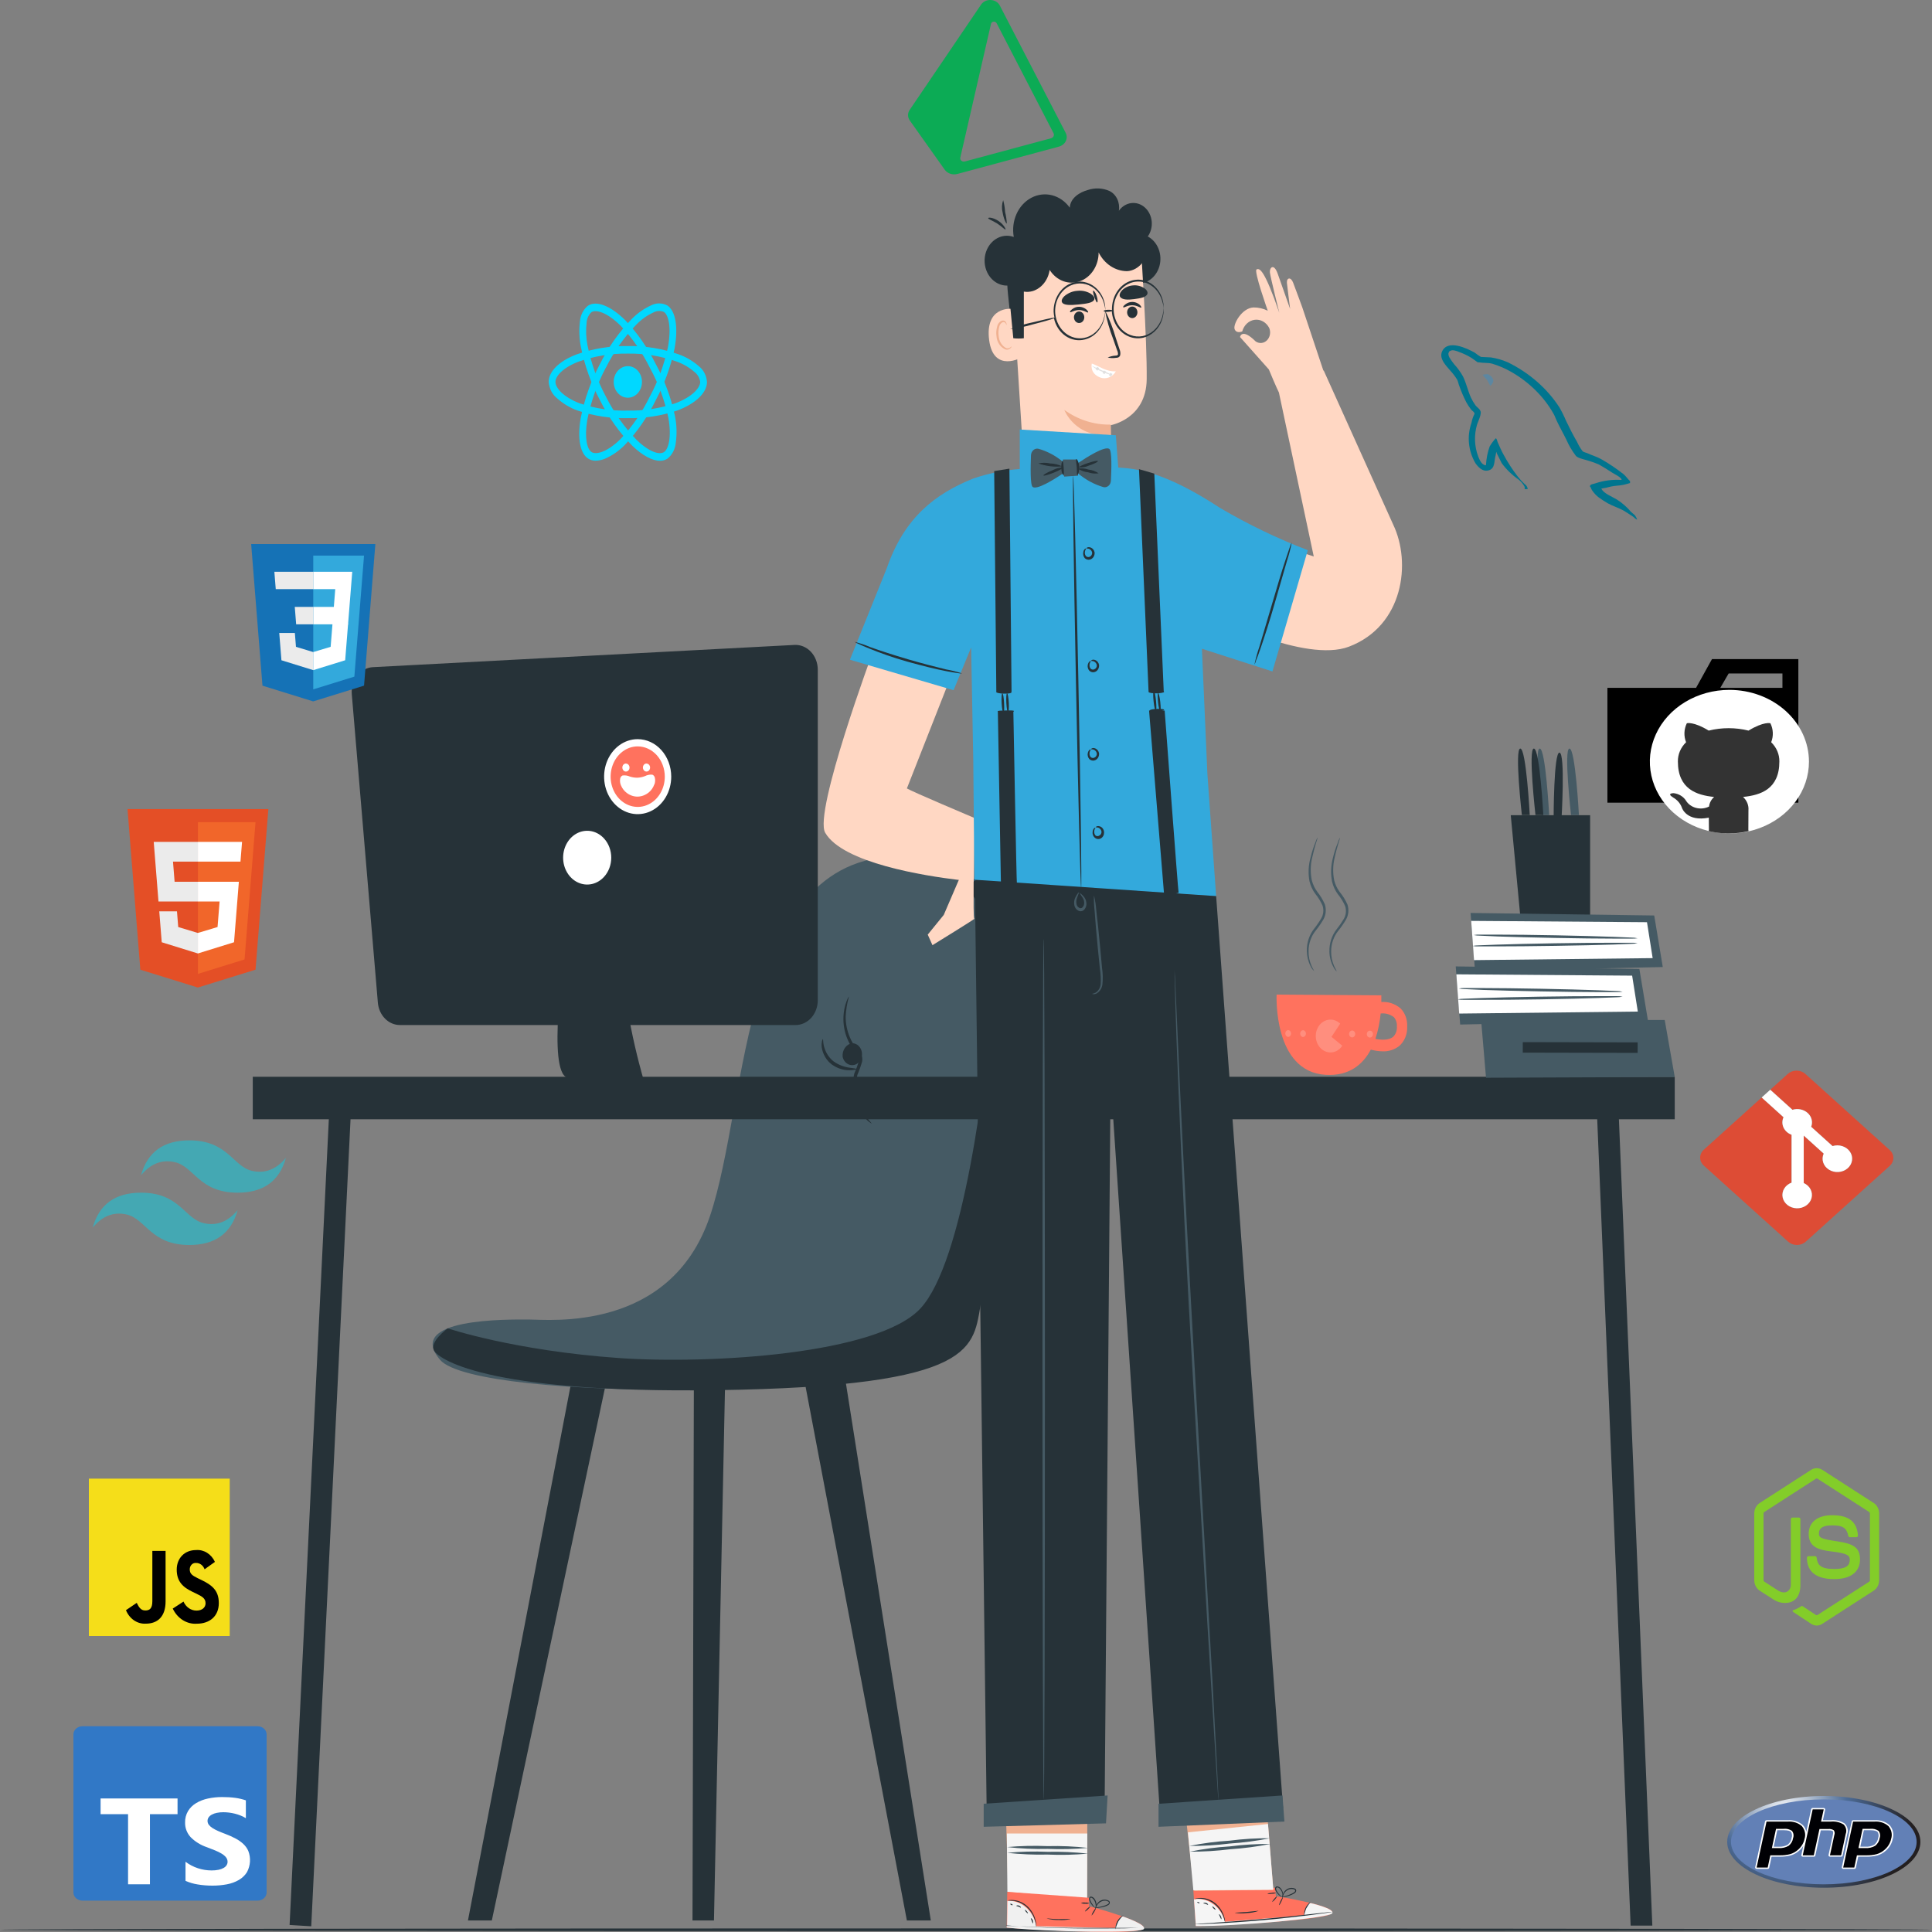 <svg width="500" height="500" viewBox="0 0 500 500" fill="none" xmlns="http://www.w3.org/2000/svg">
<rect x="0" y="0" width="500" height="500" fill="#808080" stroke="none"/>
<path d="M500 499.425C500 499.63 388.057 499.78 250.006 499.78C111.955 499.78 0 499.63 0 499.425C0 499.22 111.906 499.069 250.006 499.069C388.106 499.069 500 499.233 500 499.425Z" fill="#263238"/>
<path d="M187.685 356.443L184.773 497.019H179.219L179.574 356.799L187.685 356.443Z" fill="#263238"/>
<path d="M207.725 354.885L234.701 497.019H240.892L218.43 354.885H207.725Z" fill="#263238"/>
<path d="M157.148 356.443L127.285 497.019H121.106L148.193 355.869L157.148 356.443Z" fill="#263238"/>
<path d="M234.787 221.649C234.787 221.649 264.589 219.749 261.604 258.265C258.619 296.782 256.918 335.777 245.859 349.09C234.799 362.402 123.272 362.881 113.913 351.946C104.554 341.012 131.787 341.49 136.901 341.49C142.015 341.49 173.506 344.88 183.709 314.81C193.912 284.74 191.38 219.749 234.787 221.649Z" fill="#455A64"/>
<path d="M236.708 221.676C236.708 221.676 259.475 226.883 257.347 253.509C255.218 280.134 249.26 326.742 238.2 338.634C227.14 350.525 183.819 353.081 160.305 351.468C133.059 349.568 115.87 343.773 115.87 343.773C115.87 343.773 110.903 347.34 112.408 349.65C113.913 351.96 127.187 361.2 191.576 359.655C255.964 358.111 251.523 347.504 254.154 335.914C256.784 324.323 262.436 262.502 261.665 248.916C260.895 235.33 254.777 224.054 236.708 221.676Z" fill="#263238"/>
<path d="M218.075 273.519C218.192 274.036 218.437 274.506 218.781 274.875C219.126 275.244 219.557 275.497 220.024 275.605C220.491 275.714 220.977 275.673 221.424 275.488C221.872 275.303 222.264 274.981 222.556 274.559C222.848 274.137 223.027 273.632 223.074 273.101C223.121 272.571 223.034 272.036 222.821 271.558C222.609 271.08 222.281 270.679 221.874 270.4C221.468 270.12 220.999 269.975 220.522 269.979C219.782 270.098 219.113 270.534 218.656 271.195C218.199 271.856 217.991 272.689 218.075 273.519Z" fill="#263238"/>
<path d="M219.702 257.924C219.229 259.591 218.946 261.317 218.858 263.063C218.849 264.932 219.221 266.778 219.947 268.462C220.366 269.457 220.915 270.378 221.574 271.195C221.982 271.62 222.362 272.076 222.712 272.562C222.907 272.865 223.044 273.209 223.116 273.573C223.187 273.938 223.191 274.315 223.128 274.681C222.797 275.866 222.388 277.021 221.904 278.139C221.631 279.176 221.507 280.256 221.537 281.337C221.566 283.205 221.985 285.04 222.761 286.695C223.557 288.194 224.524 289.572 225.636 290.795C225.636 290.795 225.195 290.618 224.534 290.03C223.622 289.179 222.845 288.162 222.234 287.023C221.32 285.306 220.803 283.361 220.73 281.364C220.688 280.17 220.812 278.976 221.097 277.824C221.564 276.75 221.972 275.646 222.32 274.517C222.553 273.464 221.782 272.712 220.999 271.783C220.29 270.895 219.708 269.89 219.274 268.803C218.526 266.991 218.189 265 218.295 263.008C218.353 261.682 218.618 260.378 219.078 259.154C219.384 258.32 219.653 257.896 219.702 257.924Z" fill="#263238"/>
<path d="M212.949 268.94C213.083 268.94 212.949 269.774 213.291 270.949C213.713 272.466 214.573 273.784 215.738 274.694C216.966 275.557 218.348 276.107 219.788 276.307C220.901 276.485 221.623 276.512 221.635 276.663C221.647 276.813 220.925 276.991 219.739 276.977C218.148 276.969 216.592 276.447 215.261 275.473C214.589 274.975 214.014 274.331 213.568 273.58C213.123 272.828 212.817 271.985 212.667 271.1C212.521 269.706 212.863 268.913 212.949 268.94Z" fill="#263238"/>
<path d="M433.421 278.672H65.416V289.661H85.101L74.947 498.181L80.55 498.523L90.717 289.661H413.357L422.007 498.345H427.622L418.973 289.661H433.421V278.672Z" fill="#263238"/>
<path d="M91.047 179.715L97.788 259.468C97.919 261.058 98.579 262.536 99.636 263.611C100.693 264.686 102.072 265.28 103.501 265.277H205.902C207.424 265.277 208.883 264.602 209.959 263.4C211.035 262.197 211.64 260.567 211.64 258.867V173.318C211.639 172.45 211.48 171.591 211.174 170.793C210.868 169.995 210.42 169.274 209.857 168.675C209.294 168.076 208.629 167.61 207.901 167.307C207.173 167.003 206.397 166.867 205.62 166.908L96.491 172.662C95.712 172.704 94.949 172.923 94.249 173.305C93.548 173.687 92.924 174.224 92.414 174.883C91.905 175.543 91.521 176.312 91.286 177.142C91.051 177.973 90.97 178.848 91.047 179.715Z" fill="#263238"/>
<path d="M173.714 200.982C173.716 202.902 173.209 204.78 172.256 206.378C171.303 207.975 169.947 209.221 168.36 209.958C166.773 210.694 165.026 210.889 163.34 210.516C161.654 210.143 160.105 209.22 158.889 207.863C157.673 206.506 156.845 204.777 156.509 202.894C156.173 201.012 156.344 199.06 157.001 197.286C157.658 195.512 158.771 193.995 160.2 192.928C161.629 191.861 163.309 191.292 165.027 191.292C167.329 191.292 169.536 192.312 171.165 194.129C172.794 195.946 173.71 198.411 173.714 200.982Z" fill="white"/>
<path d="M165.027 193.164C163.641 193.167 162.287 193.629 161.136 194.491C159.985 195.353 159.088 196.577 158.559 198.008C158.031 199.44 157.894 201.014 158.165 202.532C158.437 204.051 159.106 205.445 160.087 206.539C161.068 207.633 162.317 208.377 163.676 208.678C165.036 208.98 166.445 208.824 167.725 208.23C169.005 207.637 170.099 206.633 170.869 205.346C171.639 204.058 172.05 202.545 172.05 200.996C172.046 198.918 171.305 196.926 169.989 195.457C168.672 193.989 166.888 193.164 165.027 193.164ZM167.327 197.606C167.511 197.609 167.689 197.672 167.84 197.788C167.992 197.904 168.109 198.067 168.178 198.257C168.246 198.447 168.263 198.656 168.225 198.856C168.188 199.057 168.099 199.241 167.968 199.384C167.838 199.528 167.672 199.626 167.492 199.665C167.312 199.704 167.126 199.683 166.956 199.604C166.787 199.525 166.643 199.391 166.541 199.221C166.44 199.05 166.385 198.85 166.385 198.645C166.384 198.506 166.407 198.369 166.454 198.24C166.5 198.112 166.57 197.995 166.658 197.897C166.745 197.799 166.85 197.721 166.965 197.669C167.08 197.617 167.203 197.591 167.327 197.593V197.606ZM161.993 197.606C162.177 197.606 162.357 197.667 162.51 197.782C162.663 197.896 162.782 198.058 162.852 198.248C162.923 198.438 162.941 198.646 162.905 198.848C162.869 199.049 162.781 199.234 162.651 199.38C162.521 199.525 162.355 199.624 162.175 199.664C161.994 199.704 161.807 199.684 161.637 199.605C161.467 199.526 161.322 199.393 161.22 199.222C161.118 199.052 161.063 198.851 161.063 198.645C161.062 198.508 161.085 198.371 161.131 198.244C161.177 198.116 161.245 198 161.331 197.902C161.418 197.804 161.521 197.726 161.635 197.673C161.748 197.62 161.87 197.593 161.993 197.593V197.606ZM169.334 203.005C169.047 203.823 168.559 204.534 167.927 205.056C167.107 205.737 166.121 206.123 165.101 206.163C164.078 206.192 163.072 205.862 162.226 205.22C161.568 204.737 161.043 204.06 160.709 203.265C160.468 202.724 160.395 202.108 160.501 201.516C160.533 201.333 160.607 201.162 160.713 201.019C160.82 200.876 160.957 200.765 161.112 200.695C161.764 200.607 162.425 200.706 163.033 200.982C163.666 201.183 164.321 201.28 164.978 201.269C165.637 201.241 166.289 201.103 166.911 200.859C167.505 200.556 168.157 200.425 168.808 200.477C168.967 200.535 169.111 200.636 169.227 200.772C169.342 200.908 169.425 201.075 169.468 201.256C169.606 201.831 169.571 202.44 169.37 202.992L169.334 203.005Z" fill="#FF725E"/>
<path d="M146.113 246.948C146.113 246.948 141.538 277.387 146.835 278.904H166.41C166.41 278.904 159.375 254.999 162.177 245.253L146.113 246.948Z" fill="#263238"/>
<path d="M156.365 226.883C155.494 227.856 154.385 228.518 153.177 228.787C151.969 229.055 150.717 228.917 149.579 228.39C148.442 227.863 147.469 226.972 146.785 225.828C146.101 224.684 145.736 223.339 145.736 221.963C145.736 220.587 146.101 219.242 146.785 218.098C147.469 216.954 148.442 216.062 149.579 215.536C150.717 215.009 151.969 214.871 153.177 215.139C154.385 215.408 155.494 216.07 156.365 217.042C156.944 217.688 157.403 218.456 157.716 219.3C158.029 220.144 158.19 221.049 158.19 221.963C158.19 222.877 158.029 223.782 157.716 224.626C157.403 225.47 156.944 226.237 156.365 226.883Z" fill="white"/>
<path d="M393.856 210.933C393.856 210.933 391.923 193.725 393.452 193.725C394.982 193.725 395.899 210.933 395.899 210.933H393.342" fill="#263238"/>
<path d="M398.896 210.933C398.896 210.933 396.951 193.725 398.48 193.725C400.01 193.725 400.927 210.933 400.927 210.933H398.383" fill="#455A64"/>
<path d="M406.58 210.933C406.58 210.933 404.647 193.725 406.176 193.725C407.705 193.725 408.623 210.933 408.623 210.933H406.066" fill="#455A64"/>
<path d="M402.077 211.89C402.077 211.89 402.077 194.558 403.607 194.777C405.136 194.996 404.108 212.177 404.108 212.177L401.576 211.821" fill="#263238"/>
<path d="M397.379 210.933C397.379 210.933 395.434 193.725 396.963 193.725C398.493 193.725 399.41 210.933 399.41 210.933H396.866" fill="#263238"/>
<path d="M393.501 237.654L390.981 210.974H411.522V237.011L393.501 237.654Z" fill="#263238"/>
<path d="M384.582 278.918L383.298 263.883L430.828 263.979L433.421 278.726L384.582 278.918Z" fill="#455A64"/>
<path d="M377.89 265.154L376.74 250.106L424.27 250.762L426.485 264.102L377.89 265.154Z" fill="#455A64"/>
<path d="M394.096 269.701L394.091 272.421L423.82 272.485L423.825 269.765L394.096 269.701Z" fill="#263238"/>
<path d="M376.899 252.156L377.633 262.311L423.866 261.792L422.398 252.497L376.899 252.156Z" fill="white"/>
<path d="M419.939 256.653C419.389 256.743 418.832 256.779 418.275 256.762H413.724C409.883 256.762 404.585 256.68 398.725 256.571C392.865 256.461 387.568 256.324 383.726 256.188L379.187 255.983C378.629 255.988 378.072 255.933 377.523 255.819C378.073 255.719 378.631 255.682 379.187 255.709H383.726C387.568 255.709 392.877 255.778 398.737 255.887C404.598 255.996 409.895 256.147 413.737 256.283L418.275 256.475C418.834 256.469 419.392 256.528 419.939 256.653Z" fill="#455A64"/>
<path d="M419.939 257.937C419.385 258.042 418.825 258.097 418.263 258.101L413.688 258.279C409.822 258.402 404.475 258.539 398.578 258.634C392.681 258.73 387.335 258.771 383.469 258.757H378.894C378.328 258.785 377.762 258.744 377.205 258.634C377.763 258.529 378.328 258.474 378.894 258.47L383.469 258.293C387.335 258.156 392.669 258.033 398.578 257.937C404.487 257.842 409.809 257.801 413.675 257.801H418.263C418.825 257.777 419.387 257.823 419.939 257.937Z" fill="#455A64"/>
<path d="M381.732 251.322L380.582 236.273L428.112 236.929L430.326 250.27L381.732 251.322Z" fill="#455A64"/>
<path d="M380.741 238.324L381.475 248.479L427.708 247.96L426.24 238.665L380.741 238.324Z" fill="white"/>
<path d="M423.805 242.82C423.255 242.91 422.698 242.942 422.141 242.916H417.59C413.749 242.916 408.451 242.848 402.591 242.738C396.731 242.629 391.434 242.492 387.604 242.356L383.053 242.151C382.495 242.156 381.938 242.101 381.389 241.987C381.939 241.887 382.497 241.85 383.053 241.877H387.604C391.434 241.877 396.743 241.946 402.603 242.055C408.464 242.164 413.761 242.315 417.603 242.451L422.141 242.643C422.7 242.637 423.258 242.696 423.805 242.82Z" fill="#455A64"/>
<path d="M423.805 244.092C423.254 244.215 422.692 244.275 422.129 244.269L417.554 244.447C413.688 244.57 408.341 244.707 402.444 244.789C396.548 244.871 391.201 244.939 387.335 244.925H382.76C382.199 244.962 381.636 244.925 381.083 244.816C381.637 244.71 382.198 244.655 382.76 244.652L387.335 244.474C391.201 244.338 396.548 244.215 402.444 244.119C408.341 244.023 413.688 243.982 417.554 243.982H422.129C422.69 243.964 423.251 244.001 423.805 244.092Z" fill="#455A64"/>
<path d="M340.992 216.728C341.102 216.728 340.295 218.724 339.573 222.031C339.128 223.928 339.103 225.917 339.499 227.827C339.781 228.926 340.269 229.947 340.931 230.82C341.704 231.787 342.354 232.867 342.864 234.032C343.078 234.681 343.154 235.377 343.086 236.065C343.018 236.753 342.808 237.414 342.472 237.996C341.878 238.995 341.219 239.945 340.503 240.839C339.323 242.291 338.665 244.18 338.655 246.142C338.636 247.468 338.9 248.78 339.426 249.969C339.805 250.816 340.111 251.226 340.062 251.267C339.708 250.95 339.417 250.554 339.206 250.106C338.577 248.905 338.232 247.546 338.203 246.155C338.152 244.057 338.806 242.014 340.038 240.428C340.727 239.572 341.357 238.658 341.922 237.695C342.214 237.208 342.397 236.65 342.457 236.067C342.516 235.484 342.45 234.894 342.264 234.346C341.767 233.244 341.137 232.223 340.392 231.312C339.688 230.361 339.175 229.251 338.888 228.059C338.507 226 338.612 223.867 339.193 221.867C339.506 220.552 339.916 219.267 340.417 218.027C340.559 217.569 340.753 217.132 340.992 216.728Z" fill="#455A64"/>
<path d="M346.791 216.769C346.913 216.769 346.094 218.778 345.384 222.072C344.935 223.968 344.906 225.957 345.298 227.868C345.58 228.967 346.068 229.988 346.73 230.861C347.524 231.821 348.191 232.902 348.712 234.073C348.928 234.722 349.006 235.418 348.938 236.107C348.87 236.795 348.658 237.456 348.32 238.037C347.726 239.036 347.067 239.986 346.351 240.88C345.17 242.332 344.513 244.221 344.503 246.183C344.483 247.509 344.748 248.821 345.274 250.01C345.653 250.857 345.959 251.267 345.922 251.377C345.561 251.068 345.268 250.67 345.066 250.215C344.421 249.021 344.071 247.658 344.05 246.265C344 244.167 344.654 242.123 345.886 240.538C346.575 239.679 347.209 238.765 347.782 237.804C348.069 237.315 348.249 236.756 348.306 236.174C348.364 235.592 348.297 235.003 348.112 234.456C347.615 233.353 346.985 232.332 346.24 231.421C345.536 230.47 345.023 229.361 344.736 228.168C344.346 226.149 344.417 224.053 344.944 222.072C345.25 220.754 345.659 219.469 346.167 218.232C346.31 217.713 346.52 217.22 346.791 216.769Z" fill="#455A64"/>
<path d="M362.438 260.944C361.014 259.757 359.256 259.18 357.484 259.318C357.484 258.252 357.484 257.596 357.484 257.596L330.385 257.404C330.385 257.404 329.418 277.373 343.096 278.166C349.213 278.535 352.737 275.432 354.768 271.646C355.773 271.92 356.803 272.066 357.838 272.084C359.356 272.147 360.851 271.669 362.108 270.717C362.795 270.116 363.342 269.339 363.702 268.451C364.062 267.564 364.225 266.592 364.176 265.619C364.218 264.744 364.084 263.87 363.783 263.061C363.482 262.252 363.023 261.528 362.438 260.944ZM360.53 268.339C359.368 269.295 357.3 269.131 355.954 268.858C356.647 266.742 357.103 264.538 357.312 262.297C358.497 262.152 359.691 262.471 360.689 263.199C360.978 263.509 361.202 263.887 361.344 264.306C361.485 264.724 361.542 265.173 361.509 265.619C361.553 266.127 361.488 266.639 361.318 267.113C361.147 267.586 360.877 268.007 360.53 268.339Z" fill="#FF725E"/>
<path d="M346.84 264.908L344.589 268.339L347.39 270.635C346.945 271.312 346.33 271.827 345.623 272.114C344.916 272.402 344.149 272.448 343.418 272.248C342.687 272.048 342.026 271.611 341.518 270.991C341.01 270.371 340.677 269.597 340.563 268.766C340.448 267.936 340.557 267.086 340.875 266.324C341.192 265.562 341.705 264.923 342.348 264.486C342.991 264.05 343.735 263.836 344.487 263.873C345.239 263.909 345.964 264.193 346.571 264.689" fill="#FF725E"/>
<path opacity="0.2" d="M346.84 264.908L344.589 268.339L347.39 270.635C346.945 271.312 346.33 271.827 345.623 272.114C344.916 272.402 344.149 272.448 343.418 272.248C342.687 272.048 342.026 271.611 341.518 270.991C341.01 270.371 340.677 269.597 340.563 268.766C340.448 267.936 340.557 267.086 340.875 266.324C341.192 265.562 341.705 264.923 342.348 264.486C342.991 264.05 343.735 263.836 344.487 263.873C345.239 263.909 345.964 264.193 346.571 264.689" fill="white"/>
<path d="M350.73 267.587C350.727 267.822 350.642 268.045 350.494 268.211C350.345 268.377 350.145 268.472 349.935 268.475C349.778 268.475 349.624 268.423 349.493 268.326C349.363 268.228 349.261 268.089 349.2 267.927C349.14 267.765 349.124 267.586 349.155 267.414C349.186 267.241 349.262 267.083 349.373 266.959C349.484 266.835 349.626 266.75 349.78 266.716C349.934 266.681 350.094 266.699 350.239 266.766C350.385 266.833 350.509 266.947 350.596 267.093C350.684 267.239 350.73 267.411 350.73 267.587Z" fill="#FF725E"/>
<path opacity="0.2" d="M350.73 267.587C350.727 267.822 350.642 268.045 350.494 268.211C350.345 268.377 350.145 268.472 349.935 268.475C349.778 268.475 349.624 268.423 349.493 268.326C349.363 268.228 349.261 268.089 349.2 267.927C349.14 267.765 349.124 267.586 349.155 267.414C349.186 267.241 349.262 267.083 349.373 266.959C349.484 266.835 349.626 266.75 349.78 266.716C349.934 266.681 350.094 266.699 350.239 266.766C350.385 266.833 350.509 266.947 350.596 267.093C350.684 267.239 350.73 267.411 350.73 267.587Z" fill="white"/>
<path d="M355.318 267.628C355.318 267.804 355.271 267.977 355.183 268.123C355.095 268.269 354.97 268.383 354.824 268.45C354.678 268.517 354.518 268.534 354.363 268.498C354.209 268.463 354.067 268.377 353.956 268.251C353.846 268.126 353.771 267.966 353.742 267.793C353.712 267.619 353.73 267.44 353.792 267.278C353.854 267.116 353.958 266.979 354.09 266.883C354.223 266.787 354.377 266.737 354.535 266.739C354.639 266.739 354.742 266.763 354.838 266.807C354.934 266.852 355.02 266.918 355.093 267.001C355.166 267.083 355.224 267.181 355.262 267.289C355.301 267.397 355.32 267.512 355.318 267.628Z" fill="#FF725E"/>
<path opacity="0.2" d="M355.318 267.628C355.318 267.804 355.271 267.977 355.183 268.123C355.095 268.269 354.97 268.383 354.824 268.45C354.678 268.517 354.518 268.534 354.363 268.498C354.209 268.463 354.067 268.377 353.956 268.251C353.846 268.126 353.771 267.966 353.742 267.793C353.712 267.619 353.73 267.44 353.792 267.278C353.854 267.116 353.958 266.979 354.09 266.883C354.223 266.787 354.377 266.737 354.535 266.739C354.639 266.739 354.742 266.763 354.838 266.807C354.934 266.852 355.02 266.918 355.093 267.001C355.166 267.083 355.224 267.181 355.262 267.289C355.301 267.397 355.32 267.512 355.318 267.628Z" fill="white"/>
<path d="M337.97 267.505C337.967 267.738 337.882 267.961 337.733 268.124C337.584 268.288 337.384 268.38 337.175 268.38C336.982 268.353 336.805 268.248 336.677 268.086C336.549 267.924 336.478 267.715 336.478 267.498C336.478 267.282 336.549 267.072 336.677 266.91C336.805 266.748 336.982 266.643 337.175 266.616C337.386 266.616 337.588 266.71 337.737 266.877C337.886 267.043 337.97 267.269 337.97 267.505Z" fill="#FF725E"/>
<path opacity="0.2" d="M337.97 267.505C337.967 267.738 337.882 267.961 337.733 268.124C337.584 268.288 337.384 268.38 337.175 268.38C336.982 268.353 336.805 268.248 336.677 268.086C336.549 267.924 336.478 267.715 336.478 267.498C336.478 267.282 336.549 267.072 336.677 266.91C336.805 266.748 336.982 266.643 337.175 266.616C337.386 266.616 337.588 266.71 337.737 266.877C337.886 267.043 337.97 267.269 337.97 267.505Z" fill="white"/>
<path d="M334.128 267.478C334.125 267.711 334.04 267.933 333.891 268.097C333.742 268.261 333.542 268.352 333.333 268.352C333.141 268.326 332.964 268.221 332.836 268.059C332.707 267.896 332.636 267.687 332.636 267.471C332.636 267.254 332.707 267.045 332.836 266.883C332.964 266.72 333.141 266.616 333.333 266.589C333.544 266.589 333.746 266.683 333.896 266.849C334.045 267.016 334.128 267.242 334.128 267.478Z" fill="#FF725E"/>
<path opacity="0.2" d="M334.128 267.478C334.125 267.711 334.04 267.933 333.891 268.097C333.742 268.261 333.542 268.352 333.333 268.352C333.141 268.326 332.964 268.221 332.836 268.059C332.707 267.896 332.636 267.687 332.636 267.471C332.636 267.254 332.707 267.045 332.836 266.883C332.964 266.72 333.141 266.616 333.333 266.589C333.544 266.589 333.746 266.683 333.896 266.849C334.045 267.016 334.128 267.242 334.128 267.478Z" fill="white"/>
<path d="M330.189 490.718L330.042 488.559L308.84 489.228L309.464 498.441H310.773C316.597 498.277 340.368 497.074 344.148 495.475C348.369 493.588 330.189 490.718 330.189 490.718Z" fill="#FF725E"/>
<path d="M317.074 497.566C316.624 495.612 315.538 493.916 314.028 492.809C312.553 491.699 310.759 491.245 309 491.538L309.464 498.099L317.074 497.566Z" fill="#F5F5F5"/>
<path d="M339.096 492.495C339.096 492.495 345.494 493.944 344.797 495.16C344.099 496.377 320.12 498.55 309.464 498.468V497.962L337.456 495.707C337.456 495.707 337.872 492.632 339.096 492.495Z" fill="#F5F5F5"/>
<path d="M309.134 497.962H309.501H310.541L314.37 497.812C317.6 497.648 322.066 497.361 326.996 496.923C331.926 496.486 336.367 495.967 339.585 495.557L343.39 495.037L344.417 494.873L344.785 494.805C344.663 494.784 344.539 494.784 344.417 494.805L343.378 494.914L339.561 495.338C336.343 495.707 331.902 496.185 326.972 496.623C322.041 497.06 317.588 497.375 314.358 497.593L310.541 497.839L309.501 497.921C309.378 497.926 309.255 497.94 309.134 497.962Z" fill="#263238"/>
<path d="M337.481 496.021C337.591 495.297 337.78 494.59 338.043 493.917C338.394 493.286 338.804 492.699 339.267 492.167C338.658 492.533 338.164 493.099 337.852 493.788C337.539 494.477 337.422 495.256 337.517 496.021H337.481Z" fill="#263238"/>
<path d="M331.033 493.069C331.094 493.069 331.364 492.673 331.621 492.112C331.877 491.552 332.061 491.046 332 491.019C331.939 490.992 331.669 491.402 331.4 491.976C331.131 492.55 330.96 493.028 331.033 493.069Z" fill="#263238"/>
<path d="M329.259 492.222C329.259 492.222 329.614 491.989 329.957 491.593C330.299 491.197 330.519 490.841 330.471 490.787C330.422 490.732 330.103 491.005 329.773 491.402C329.443 491.798 329.198 492.167 329.259 492.222Z" fill="#263238"/>
<path d="M328.024 490.103C328.387 490.186 328.761 490.186 329.125 490.103C329.736 490.103 330.226 489.953 330.214 489.871C329.851 489.78 329.475 489.78 329.113 489.871C328.501 489.912 328.011 490.021 328.024 490.103Z" fill="#263238"/>
<path d="M331.596 490.951C332.048 491.001 332.504 490.959 332.942 490.828C333.424 490.717 333.896 490.552 334.349 490.336C334.629 490.221 334.896 490.07 335.144 489.884C335.221 489.829 335.288 489.757 335.341 489.673C335.393 489.588 335.43 489.493 335.45 489.392C335.464 489.279 335.448 489.163 335.404 489.059C335.361 488.954 335.292 488.866 335.205 488.805C334.86 488.641 334.486 488.569 334.112 488.593C333.738 488.617 333.373 488.736 333.047 488.942C332.721 489.148 332.441 489.435 332.23 489.781C332.019 490.127 331.881 490.522 331.828 490.937C331.828 491.197 331.828 491.347 331.828 491.347C331.928 490.862 332.102 490.4 332.342 489.98C332.62 489.554 333.003 489.226 333.443 489.037C333.699 488.918 333.974 488.857 334.251 488.857C334.528 488.857 334.802 488.918 335.058 489.037C335.279 489.201 335.217 489.488 334.997 489.666C334.765 489.836 334.519 489.982 334.263 490.103C333.822 490.312 333.368 490.486 332.905 490.623C332.098 490.869 331.584 490.91 331.596 490.951Z" fill="#263238"/>
<path d="M331.951 490.992C332.085 490.661 332.111 490.289 332.024 489.939C331.956 489.549 331.805 489.184 331.584 488.873C331.449 488.653 331.266 488.475 331.051 488.358C330.837 488.241 330.599 488.187 330.36 488.203C330.227 488.251 330.114 488.354 330.046 488.491C329.977 488.628 329.959 488.789 329.993 488.941C330.045 489.176 330.141 489.395 330.275 489.584C330.477 489.904 330.715 490.194 330.984 490.445C331.211 490.696 331.488 490.883 331.792 490.992C331.572 490.744 331.339 490.511 331.094 490.294C330.863 490.034 330.655 489.75 330.471 489.447C330.263 489.133 330.091 488.572 330.471 488.477C330.85 488.381 331.18 488.75 331.413 489.037C331.621 489.312 331.776 489.634 331.865 489.98C331.918 490.314 331.947 490.652 331.951 490.992Z" fill="#263238"/>
<path d="M309.097 491.47C309.097 491.47 309.697 491.347 310.651 491.388C311.9 491.43 313.112 491.866 314.149 492.645C315.186 493.423 316.005 494.513 316.511 495.789C316.903 496.773 316.988 497.443 317.025 497.429C317.062 497.415 317.025 497.252 317.025 496.951C316.951 496.527 316.844 496.111 316.707 495.707C316.23 494.362 315.4 493.21 314.325 492.402C313.251 491.595 311.983 491.17 310.688 491.183C310.297 491.187 309.908 491.233 309.525 491.32C309.244 491.388 309.097 491.443 309.097 491.47Z" fill="#263238"/>
<path d="M319.545 495.037C320.57 495.206 321.61 495.229 322.641 495.106C323.678 495.073 324.707 494.885 325.699 494.545C325.699 494.463 324.317 494.682 322.628 494.819C320.94 494.955 319.619 494.955 319.545 495.037Z" fill="#263238"/>
<path d="M315.435 495.406C315.435 495.406 315.569 495.721 315.728 496.049C315.887 496.377 315.997 496.691 316.071 496.691C316.144 496.691 316.157 496.308 315.961 495.912C315.765 495.516 315.471 495.338 315.435 495.406Z" fill="#263238"/>
<path d="M313.722 493.383C313.722 493.383 313.832 493.67 314.064 493.903C314.297 494.135 314.529 494.258 314.578 494.204C314.627 494.149 314.468 493.917 314.236 493.684C314.003 493.452 313.771 493.329 313.722 493.383Z" fill="#263238"/>
<path d="M311.434 492.591C311.434 492.673 311.74 492.591 312.058 492.741C312.376 492.891 312.609 493.001 312.658 492.946C312.706 492.891 312.511 492.577 312.119 492.468C311.728 492.358 311.41 492.495 311.434 492.591Z" fill="#263238"/>
<path d="M309.831 492.276C309.831 492.345 309.942 492.454 310.125 492.522C310.309 492.591 310.468 492.522 310.48 492.522C310.492 492.522 310.37 492.331 310.198 492.276C310.027 492.222 309.831 492.194 309.831 492.276Z" fill="#263238"/>
<path d="M304.681 450.657L309.073 489.351L329.541 489.078L325.944 444.944L304.681 450.657Z" fill="#F0B191"/>
<path d="M308.84 489.228L307.446 474.207L328.158 472.048L329.541 489.078L308.84 489.228Z" fill="#F5F5F5"/>
<path d="M328.648 475.738C325.209 476.424 321.736 476.881 318.249 477.105C314.78 477.542 311.291 477.752 307.801 477.734C311.237 477.032 314.711 476.576 318.2 476.367C321.667 475.913 325.157 475.703 328.648 475.738Z" fill="#455A64"/>
<path d="M328.77 477.214C325.331 477.901 321.858 478.357 318.371 478.581C314.902 479.019 311.414 479.228 307.923 479.21C311.36 478.508 314.833 478.052 318.322 477.843C321.79 477.398 325.279 477.188 328.77 477.214Z" fill="#455A64"/>
<path d="M337.053 79.61L342.485 95.902H342.582L360.554 135.758C365.277 145.586 363.258 161.974 349.103 167.359C337.787 171.664 314.089 159.5 314.089 159.5L316.952 136.373L340.001 144.014L330.984 101.588C330.984 101.588 330.226 100.085 328.378 95.615L320.916 87.223C320.916 87.223 321.332 84.763 324.965 88.358C325.412 88.668 325.938 88.809 326.462 88.76C326.987 88.71 327.484 88.473 327.878 88.083C328.273 87.693 328.544 87.171 328.652 86.595C328.759 86.019 328.698 85.42 328.476 84.886C328.105 84.161 327.552 83.574 326.886 83.196C326.22 82.818 325.469 82.666 324.726 82.759C323.984 82.852 323.282 83.186 322.707 83.719C322.132 84.253 321.709 84.962 321.491 85.761C321.491 85.761 320.059 86.444 319.533 85.228C319.007 84.011 321.393 79.665 324.427 79.569C325.69 79.559 326.941 79.847 328.097 80.416C328.097 80.416 324.427 70.097 325.198 69.728C325.968 69.359 327.192 69.619 331.094 80.977C331.094 80.977 328.782 71.737 328.648 70.507C328.513 69.277 329.663 67.992 330.679 70.862L333.884 79.965C333.884 79.965 333.089 73.705 333.052 73.2C332.954 71.833 334.092 71.587 334.679 73.2C335.144 74.375 337.053 79.61 337.053 79.61Z" fill="#FFD7C3"/>
<path d="M252 228.141L252.282 211.739C252.282 211.739 235.925 204.823 234.701 204.044L246.214 174.781L225.99 168.466C225.99 168.466 210.502 210.222 213.56 215.512C218.099 223.357 239.252 226.665 248.134 227.731L244.244 236.779L240.096 241.877L241.32 244.611C241.32 244.611 252.428 237.777 252.159 237.777C251.89 237.777 251.976 232.938 251.976 228.209L252 228.141Z" fill="#FFD7C3"/>
<path d="M261.763 85.255C261.702 83.123 260.76 76.043 260.699 73.91C259.86 73.929 259.027 73.743 258.259 73.365C257.491 72.987 256.806 72.427 256.251 71.724C255.697 71.02 255.286 70.19 255.048 69.291C254.81 68.392 254.75 67.445 254.873 66.518C254.995 65.59 255.298 64.704 255.758 63.92C256.219 63.136 256.826 62.474 257.539 61.98C258.252 61.485 259.053 61.17 259.886 61.056C260.719 60.943 261.564 61.034 262.363 61.322C261.997 59.3 262.25 57.2 263.081 55.358C263.912 53.516 265.273 52.04 266.946 51.166C268.619 50.293 270.505 50.073 272.303 50.541C274.101 51.01 275.706 52.14 276.86 53.75C276.983 51.262 279.393 49.745 281.57 49.157C283.392 48.555 285.342 48.646 287.112 49.417C287.979 49.836 288.694 50.571 289.138 51.502C289.583 52.433 289.731 53.505 289.559 54.543C290.349 53.434 291.502 52.72 292.762 52.56C293.387 52.481 294.019 52.54 294.623 52.733C295.227 52.927 295.79 53.251 296.282 53.688C296.774 54.126 297.183 54.666 297.488 55.281C297.792 55.895 297.986 56.569 298.057 57.267C298.128 57.964 298.075 58.67 297.902 59.345C297.728 60.02 297.438 60.65 297.047 61.199C298.291 61.859 299.28 62.998 299.834 64.406C300.387 65.815 300.468 67.4 300.061 68.869C299.653 70.339 298.785 71.596 297.616 72.409C296.447 73.221 295.055 73.536 293.694 73.295" fill="#263238"/>
<path d="M265.348 126.054L287.455 124.086C287.602 121.188 287.455 110.035 287.455 110.035C287.455 110.035 296.655 108.436 296.765 98.158C296.875 87.879 295.285 64.288 295.285 64.288C290.055 61.776 284.32 60.87 278.672 61.663C273.025 62.456 267.669 64.919 263.158 68.799L261.8 69.974L265.348 126.054Z" fill="#FFD7C3"/>
<path d="M292.141 81.947C291.876 81.683 291.717 81.311 291.697 80.915C291.678 80.519 291.8 80.131 292.037 79.835C292.274 79.54 292.606 79.362 292.96 79.34C293.315 79.318 293.662 79.455 293.927 79.719C294.189 79.988 294.345 80.362 294.361 80.759C294.377 81.156 294.252 81.544 294.013 81.838C293.776 82.128 293.447 82.302 293.097 82.322C292.746 82.342 292.403 82.208 292.141 81.947Z" fill="#263238"/>
<path d="M295.358 79.596C295.212 79.774 294.306 79.009 293.046 78.995C291.786 78.981 290.856 79.719 290.722 79.542C290.587 79.364 290.795 79.132 291.199 78.804C291.732 78.37 292.374 78.137 293.034 78.137C293.693 78.137 294.336 78.37 294.869 78.804C295.297 79.2 295.432 79.528 295.358 79.596Z" fill="#263238"/>
<path d="M279.98 80.84C280.279 81.049 280.493 81.381 280.576 81.764C280.658 82.148 280.602 82.552 280.42 82.89C280.231 83.226 279.932 83.465 279.586 83.557C279.241 83.649 278.877 83.586 278.573 83.382C278.424 83.279 278.294 83.144 278.191 82.985C278.088 82.826 278.015 82.645 277.975 82.454C277.934 82.263 277.928 82.065 277.956 81.872C277.984 81.678 278.046 81.492 278.139 81.325C278.231 81.158 278.352 81.013 278.495 80.899C278.637 80.784 278.798 80.702 278.969 80.657C279.14 80.612 279.318 80.605 279.491 80.636C279.664 80.668 279.831 80.737 279.98 80.84Z" fill="#263238"/>
<path d="M281.595 80.854C281.46 81.031 280.555 80.252 279.283 80.239C278.01 80.225 277.093 80.963 276.958 80.785C276.824 80.608 277.031 80.389 277.435 80.047C277.974 79.606 278.627 79.375 279.295 79.391C279.961 79.402 280.607 79.646 281.142 80.088C281.534 80.444 281.693 80.772 281.595 80.854Z" fill="#263238"/>
<path d="M286.672 92.526C287.329 92.238 288.023 92.072 288.727 92.034C289.058 92.034 289.315 91.911 289.339 91.72C289.354 91.347 289.273 90.977 289.107 90.654C288.776 89.724 288.446 88.768 288.103 87.784C287.159 85.351 286.433 82.819 285.938 80.225C287.101 82.536 288.052 84.972 288.776 87.496C289.107 88.494 289.413 89.451 289.731 90.394C289.942 90.873 290.002 91.417 289.902 91.939C289.856 92.079 289.781 92.205 289.683 92.307C289.585 92.409 289.467 92.484 289.339 92.526C289.155 92.576 288.966 92.604 288.776 92.608C288.076 92.717 287.364 92.689 286.672 92.526Z" fill="#263238"/>
<path d="M282.561 94.085C284.237 94.618 286.232 96.244 288.776 96.107C288.345 96.85 287.702 97.408 286.952 97.691C286.201 97.974 285.387 97.965 284.641 97.665C281.888 96.531 282.561 94.085 282.561 94.085Z" fill="white"/>
<path d="M287.944 97.132C286.973 96.914 286.026 96.58 285.118 96.135C284.181 95.779 283.294 95.273 282.488 94.631C282.488 94.631 283.711 95.219 285.216 95.875C286.149 96.227 287.061 96.647 287.944 97.132Z" fill="#E0E0E0"/>
<path d="M283.907 94.946L283.528 95.52L284.005 95.93L284.47 95.26L283.907 94.946Z" fill="#E0E0E0"/>
<path d="M285.681 95.875L285.326 96.463L285.816 96.845L286.256 96.162L285.681 95.875Z" fill="#E0E0E0"/>
<path d="M287.345 96.49L286.99 97.078L287.48 97.46L287.908 96.777L287.345 96.49Z" fill="#E0E0E0"/>
<path d="M287.431 109.885C283.185 109.978 279.011 108.655 275.441 106.085C275.441 106.085 278.267 113.479 287.455 112.55L287.431 109.885Z" fill="#F0B191"/>
<path d="M261.739 79.911C261.531 79.911 254.888 79.337 255.989 88.002C257.09 96.668 264.553 92.554 264.553 92.308C264.553 92.062 261.739 79.911 261.739 79.911Z" fill="#FFD7C3"/>
<path d="M261.775 89.642C261.775 89.642 261.653 89.765 261.445 89.929C261.14 90.135 260.776 90.199 260.43 90.107C259.884 89.832 259.414 89.4 259.068 88.855C258.721 88.309 258.512 87.671 258.46 87.004C258.343 86.263 258.376 85.502 258.558 84.776C258.592 84.487 258.689 84.211 258.84 83.973C258.992 83.734 259.193 83.541 259.426 83.41C259.576 83.335 259.745 83.323 259.902 83.376C260.059 83.428 260.194 83.542 260.283 83.697C260.417 83.915 260.393 84.107 260.43 84.107C260.466 84.107 260.576 83.943 260.43 83.587C260.365 83.379 260.235 83.204 260.063 83.095C259.823 82.951 259.542 82.917 259.28 83C258.973 83.121 258.7 83.327 258.486 83.6C258.271 83.873 258.124 84.203 258.056 84.558C257.823 85.36 257.769 86.214 257.897 87.045C257.954 87.824 258.217 88.566 258.653 89.177C259.089 89.788 259.677 90.24 260.344 90.476C260.563 90.512 260.787 90.493 260.999 90.42C261.211 90.346 261.405 90.221 261.567 90.052C261.788 89.861 261.8 89.656 261.775 89.642Z" fill="#F0B191"/>
<path d="M296.863 63.523C296.636 62.568 296.222 61.682 295.65 60.928C295.079 60.173 294.365 59.571 293.56 59.163C291.946 58.367 290.227 57.869 288.47 57.686C282.292 56.702 275.869 56.238 269.899 58.288C266.93 59.125 264.298 61.05 262.424 63.755C260.919 66.229 259.72 69.824 260.784 72.421L262.24 87.537C263.147 87.64 264.061 87.64 264.969 87.537V75.469C265.748 75.597 266.544 75.546 267.305 75.318C268.418 74.96 269.417 74.256 270.186 73.288C270.955 72.32 271.462 71.128 271.648 69.851C272.503 71.207 273.723 72.222 275.13 72.75C276.537 73.278 278.058 73.291 279.472 72.786C280.886 72.281 282.119 71.286 282.991 69.944C283.864 68.603 284.33 66.985 284.323 65.327C285.054 66.788 286.118 68.007 287.407 68.859C288.697 69.712 290.165 70.167 291.664 70.179C294.698 70.056 297.475 66.803 296.863 63.523Z" fill="#263238"/>
<path d="M260.222 59.381C260.075 59.518 259.255 58.589 258.044 57.823C256.833 57.058 255.707 56.716 255.744 56.456C255.781 56.197 257.029 56.292 258.362 57.153C259.696 58.014 260.356 59.286 260.222 59.381Z" fill="#263238"/>
<path d="M260.564 57.85C260.405 57.946 259.745 56.689 259.475 54.953C259.211 53.916 259.263 52.81 259.622 51.809C259.894 52.79 260.058 53.804 260.112 54.83C260.36 55.815 260.512 56.828 260.564 57.85Z" fill="#263238"/>
<path d="M267.33 83.41C269.936 82.754 272.126 82.275 272.884 82.193C272.772 81.691 272.703 81.179 272.676 80.662C272.646 79.044 273.075 77.456 273.9 76.125C274.662 74.881 275.746 73.927 277.007 73.391C278.14 72.902 279.369 72.761 280.567 72.981C281.605 73.175 282.587 73.644 283.43 74.348C284.647 75.356 285.512 76.805 285.877 78.448C285.98 78.895 286.037 79.354 286.048 79.815C286.069 79.974 286.069 80.135 286.048 80.293C286.048 80.293 286.048 79.637 285.718 78.53C285.283 76.973 284.402 75.618 283.21 74.676C282.332 73.98 281.311 73.542 280.242 73.403C279.173 73.265 278.09 73.43 277.093 73.883C275.919 74.392 274.912 75.288 274.205 76.453C273.435 77.695 273.036 79.178 273.068 80.69C273.131 82.178 273.601 83.609 274.413 84.79C274.933 85.537 275.58 86.161 276.317 86.627C277.054 87.092 277.866 87.39 278.707 87.504C279.548 87.617 280.4 87.543 281.215 87.286C282.03 87.029 282.791 86.594 283.454 86.007C284.601 84.995 285.414 83.586 285.767 82.002C285.859 81.552 285.925 81.095 285.962 80.635C285.754 80.635 285.62 80.539 285.62 80.471C285.62 80.403 285.767 80.321 285.999 80.266C286.26 80.2 286.527 80.168 286.794 80.17C287.122 80.155 287.451 80.182 287.773 80.252C287.773 80.252 287.773 80.252 287.773 80.17C287.742 78.547 288.17 76.954 288.997 75.619C289.763 74.379 290.846 73.427 292.104 72.885C293.237 72.397 294.466 72.255 295.664 72.475C296.702 72.67 297.684 73.138 298.527 73.842C299.744 74.85 300.609 76.3 300.974 77.942C301.077 78.389 301.134 78.848 301.145 79.309C301.166 79.468 301.166 79.629 301.145 79.788C301.145 79.788 301.145 79.132 300.803 78.025C300.448 76.712 299.768 75.537 298.841 74.638C297.915 73.738 296.779 73.15 295.566 72.94C294.438 72.749 293.285 72.9 292.226 73.377C291.012 73.922 289.977 74.868 289.26 76.09C288.542 77.312 288.177 78.751 288.214 80.211C288.266 81.7 288.732 83.133 289.547 84.312C290.306 85.436 291.357 86.272 292.557 86.704C293.569 87.092 294.653 87.187 295.708 86.982C296.762 86.776 297.753 86.276 298.588 85.528C299.735 84.516 300.548 83.108 300.9 81.523C301.133 80.403 301.096 79.747 301.145 79.747C301.16 79.901 301.16 80.057 301.145 80.211C301.155 80.67 301.118 81.129 301.035 81.578C300.745 83.249 299.94 84.753 298.759 85.829C297.949 86.586 296.989 87.115 295.958 87.374C294.773 87.663 293.54 87.597 292.385 87.182C291.108 86.719 289.984 85.84 289.156 84.66C288.328 83.479 287.834 82.049 287.736 80.553C287.413 80.647 287.08 80.698 286.745 80.703C286.485 80.727 286.223 80.727 285.962 80.703C285.972 81.162 285.935 81.621 285.852 82.07C285.598 83.48 284.983 84.777 284.082 85.803C283.181 86.829 282.032 87.541 280.775 87.852C279.065 88.298 277.265 87.975 275.766 86.952C274.267 85.929 273.188 84.288 272.762 82.385C272.052 82.672 269.887 83.3 267.269 83.956C265.351 84.533 263.396 84.94 261.421 85.173C263.344 84.407 265.321 83.817 267.33 83.41Z" fill="#263238"/>
<path d="M283.222 77.437C282.953 78.394 281.13 78.599 279.087 78.804C277.044 79.009 275.196 79.063 274.817 78.161C274.646 77.71 274.939 77.068 275.661 76.48C276.601 75.754 277.702 75.333 278.842 75.264C279.982 75.136 281.13 75.368 282.158 75.933C282.916 76.384 283.332 76.986 283.222 77.437Z" fill="#263238"/>
<path d="M296.949 76.043C296.631 76.972 295.114 77.191 293.511 77.409C291.908 77.628 290.342 77.628 289.841 76.753C289.645 76.316 289.841 75.701 290.416 75.1C291.189 74.375 292.149 73.944 293.156 73.869C294.165 73.75 295.183 73.984 296.068 74.539C296.802 74.99 297.083 75.619 296.949 76.043Z" fill="#263238"/>
<path d="M282.916 75.236C283.063 75.127 283.528 75.687 283.821 76.603C284.115 77.519 284.115 78.23 283.944 78.27C283.773 78.311 283.503 77.656 283.234 76.904C282.965 76.152 282.782 75.332 282.916 75.236Z" fill="#263238"/>
<path d="M259.781 450.78L260.931 489.748L281.338 491.62L281.448 447.295L259.781 450.78Z" fill="#F0B191"/>
<path d="M260.711 489.597L260.576 474.508H281.387L281.338 491.62L260.711 489.597Z" fill="#F5F5F5"/>
<path d="M281.852 493.315V491.142L260.674 489.611L260.54 498.851L261.849 498.96C267.66 499.397 291.419 500.737 295.322 499.466C299.714 498.058 281.852 493.315 281.852 493.315Z" fill="#FF725E"/>
<path d="M268.235 498.769C267.944 496.779 267.008 494.979 265.605 493.712C264.229 492.457 262.484 491.823 260.711 491.935L260.625 498.509L268.235 498.769Z" fill="#F0F0F0"/>
<path d="M290.575 495.98C290.575 495.98 296.826 498.085 296.031 499.233C295.236 500.382 271.184 500.026 260.552 498.851V498.318L288.605 498.987C288.605 498.987 289.351 496.021 290.575 495.98Z" fill="#F0F0F0"/>
<path d="M260.295 498.304H260.65L261.69 498.386L265.519 498.632C268.749 498.81 273.227 498.987 278.157 499.056C283.087 499.124 287.577 499.056 290.807 499.056L294.636 498.933H295.689H296.043H294.636H290.807C287.577 498.933 283.1 498.933 278.169 498.933C273.239 498.933 268.761 498.714 265.531 498.591L261.702 498.441H260.65L260.295 498.304Z" fill="#263238"/>
<path d="M288.666 499.329C288.844 498.62 289.094 497.937 289.412 497.293C289.794 496.694 290.237 496.148 290.734 495.666C290.099 495.974 289.563 496.488 289.194 497.141C288.825 497.795 288.641 498.557 288.666 499.329Z" fill="#263238"/>
<path d="M282.488 495.734C282.549 495.734 282.855 495.379 283.173 494.846C283.491 494.313 283.687 493.835 283.626 493.794C283.565 493.753 283.271 494.149 282.953 494.682C282.731 494.991 282.573 495.35 282.488 495.734Z" fill="#263238"/>
<path d="M280.8 494.709C280.8 494.709 281.179 494.518 281.546 494.162C281.913 493.807 282.17 493.465 282.133 493.411C282.096 493.356 281.742 493.588 281.375 493.944C281.008 494.299 280.751 494.641 280.8 494.709Z" fill="#263238"/>
<path d="M279.747 492.495C280.099 492.643 280.474 492.704 280.849 492.673C281.219 492.726 281.596 492.684 281.95 492.55C281.597 492.41 281.222 492.354 280.849 492.386C280.479 492.328 280.102 492.365 279.747 492.495Z" fill="#263238"/>
<path d="M283.234 493.698C283.679 493.785 284.135 493.785 284.58 493.698C285.074 493.643 285.562 493.533 286.036 493.37C286.321 493.284 286.597 493.16 286.856 493.001C286.937 492.953 287.01 492.887 287.069 492.807C287.127 492.727 287.171 492.635 287.198 492.536C287.221 492.425 287.215 492.31 287.18 492.203C287.145 492.096 287.084 492.003 287.002 491.935C286.49 491.635 285.9 491.547 285.336 491.687C284.771 491.827 284.27 492.186 283.919 492.7C283.706 492.992 283.552 493.333 283.467 493.698C283.435 493.832 283.435 493.974 283.467 494.108C283.608 493.64 283.823 493.205 284.103 492.823C284.412 492.431 284.816 492.147 285.265 492.003C285.53 491.905 285.809 491.868 286.086 491.894C286.364 491.92 286.634 492.008 286.88 492.153C287.088 492.331 287.002 492.604 286.758 492.768C286.514 492.909 286.26 493.028 285.999 493.124C285.539 493.29 285.069 493.418 284.592 493.507C283.748 493.657 283.234 493.643 283.234 493.698Z" fill="#263238"/>
<path d="M283.577 493.78C283.667 493.626 283.729 493.454 283.758 493.273C283.788 493.092 283.784 492.907 283.748 492.727C283.715 492.331 283.593 491.95 283.393 491.62C283.281 491.392 283.119 491.2 282.922 491.061C282.725 490.922 282.5 490.842 282.268 490.828C282.131 490.861 282.011 490.952 281.933 491.082C281.856 491.212 281.826 491.371 281.852 491.525C281.88 491.763 281.955 491.992 282.072 492.194C282.243 492.533 282.452 492.846 282.696 493.124C282.908 493.394 283.171 493.609 283.467 493.753C283.467 493.753 283.197 493.479 282.83 492.987C282.618 492.705 282.433 492.398 282.28 492.071C282.096 491.743 281.974 491.169 282.28 491.115C282.586 491.06 282.953 491.456 283.161 491.771C283.345 492.065 283.471 492.401 283.528 492.755C283.578 493.093 283.594 493.437 283.577 493.78Z" fill="#263238"/>
<path d="M260.797 491.866C260.797 491.866 261.396 491.866 262.35 491.948C263.589 492.122 264.759 492.68 265.727 493.561C266.686 494.45 267.406 495.619 267.807 496.937C268.125 497.949 268.149 498.632 268.198 498.632C268.221 498.474 268.221 498.312 268.198 498.154C268.173 497.721 268.099 497.294 267.978 496.882C267.617 495.494 266.887 494.259 265.886 493.342C264.885 492.43 263.662 491.873 262.375 491.743C261.968 491.703 261.559 491.703 261.151 491.743C261.028 491.764 260.909 491.805 260.797 491.866Z" fill="#263238"/>
<path d="M270.902 496.5C271.905 496.788 272.938 496.922 273.973 496.896C275.005 496.963 276.041 496.885 277.056 496.664C277.056 496.568 275.674 496.664 273.973 496.664C272.272 496.664 270.914 496.418 270.902 496.5Z" fill="#263238"/>
<path d="M266.767 496.445C266.767 496.445 266.877 496.773 267.012 497.115C267.146 497.457 267.232 497.785 267.293 497.785C267.354 497.785 267.415 497.416 267.293 497.005C267.171 496.595 266.816 496.377 266.767 496.445Z" fill="#263238"/>
<path d="M265.238 494.258C265.238 494.258 265.323 494.559 265.544 494.805C265.764 495.051 265.972 495.215 266.021 495.16C266.07 495.106 265.935 494.86 265.727 494.614C265.519 494.368 265.287 494.204 265.238 494.258Z" fill="#263238"/>
<path d="M263.023 493.233C263.023 493.315 263.317 493.315 263.623 493.438C263.929 493.561 264.161 493.753 264.21 493.698C264.259 493.643 264.1 493.315 263.708 493.165C263.317 493.014 262.999 493.165 263.023 493.233Z" fill="#263238"/>
<path d="M261.445 492.741C261.445 492.823 261.543 492.932 261.714 493.014C261.886 493.096 262.045 493.096 262.069 493.014C262.093 492.932 261.983 492.823 261.812 492.741C261.641 492.659 261.47 492.673 261.445 492.741Z" fill="#263238"/>
<path d="M281.57 478.239C278.091 478.551 274.598 478.633 271.11 478.485C267.618 478.575 264.124 478.42 260.65 478.021C264.129 477.708 267.622 477.626 271.11 477.775C274.602 477.684 278.096 477.84 281.57 478.239Z" fill="#455A64"/>
<path d="M281.57 479.715C278.091 480.036 274.598 480.118 271.11 479.961C267.618 480.043 264.126 479.893 260.65 479.51C264.128 479.181 267.622 479.094 271.11 479.251C274.602 479.177 278.095 479.332 281.57 479.715Z" fill="#455A64"/>
<path d="M338.459 142.387C330.649 139.404 323.057 135.749 315.753 131.453C301.182 121.885 293.792 121.27 289.4 120.997L288.776 112.646L263.916 111.156V121.38C259.833 121.686 255.794 122.511 251.878 123.84C242.017 127.817 234.04 133.913 229.489 147.076L219.959 170.735L246.788 178.621L251.327 167.564L251.878 196.54L252.172 227.977L314.737 231.941L312.474 200.326L311.055 167.892L329.308 173.769L338.459 142.387Z" fill="#33A9DC"/>
<path d="M324.647 171.992C324.986 170.404 325.419 168.842 325.944 167.318C326.837 164.27 327.987 160.402 329.259 156.124C330.532 151.846 331.706 147.8 332.673 144.957C333.125 143.59 333.517 142.387 333.798 141.608C333.916 141.184 334.085 140.779 334.3 140.406C333.993 142.008 333.584 143.584 333.076 145.121C332.196 148.169 331.07 152.051 329.834 156.343C328.599 160.634 327.302 164.666 326.335 167.482C325.858 168.849 325.454 170.038 325.112 170.803C325.011 171.224 324.855 171.624 324.647 171.992Z" fill="#263238"/>
<path d="M248.966 174.275C248.585 174.302 248.203 174.275 247.828 174.193C247.107 174.097 246.067 173.92 244.782 173.674C242.213 173.182 238.665 172.307 234.848 171.241C231.031 170.175 227.507 168.876 225.061 167.878C223.837 167.386 222.846 166.963 222.186 166.648C221.824 166.515 221.479 166.331 221.158 166.102C222.536 166.447 223.889 166.904 225.207 167.468C227.654 168.343 231.116 169.491 234.995 170.626C238.873 171.76 242.335 172.635 244.855 173.25C246.245 173.487 247.618 173.83 248.966 174.275Z" fill="#263238"/>
<path d="M279.796 229.726C279.625 229.726 279.026 205.876 278.451 176.421C277.876 146.966 277.558 123.115 277.729 123.115C277.9 123.115 278.512 146.953 279.087 176.421C279.662 205.889 279.98 229.713 279.796 229.726Z" fill="#263238"/>
<path d="M281.081 141.964C281.142 142.059 280.763 142.333 280.751 143.016C280.743 143.194 280.77 143.371 280.829 143.536C280.888 143.701 280.978 143.85 281.093 143.973C281.242 144.088 281.417 144.155 281.597 144.167C281.778 144.179 281.958 144.135 282.118 144.041C282.279 143.946 282.413 143.805 282.506 143.631C282.599 143.458 282.648 143.259 282.647 143.057C282.622 142.882 282.564 142.716 282.475 142.569C282.386 142.423 282.269 142.3 282.133 142.21C281.632 141.827 281.216 142.018 281.179 141.909C281.142 141.8 281.583 141.39 282.402 141.759C282.623 141.869 282.817 142.035 282.97 142.244C283.123 142.453 283.23 142.698 283.283 142.961C283.311 143.304 283.248 143.648 283.101 143.95C282.954 144.252 282.73 144.498 282.457 144.658C282.185 144.818 281.876 144.883 281.57 144.846C281.264 144.81 280.974 144.672 280.738 144.451C280.572 144.253 280.449 144.013 280.381 143.752C280.313 143.491 280.301 143.215 280.347 142.948C280.469 142.032 281.081 141.868 281.081 141.964Z" fill="#263238"/>
<path d="M282.292 171.077C282.353 171.172 281.974 171.446 281.962 172.129C281.952 172.306 281.976 172.483 282.034 172.648C282.091 172.813 282.179 172.962 282.292 173.086C282.438 173.209 282.614 173.281 282.797 173.294C282.98 173.306 283.162 173.257 283.32 173.154C283.487 173.072 283.627 172.935 283.723 172.762C283.819 172.589 283.866 172.387 283.858 172.184C283.833 172.007 283.774 171.839 283.685 171.691C283.596 171.542 283.48 171.417 283.344 171.323C282.843 170.94 282.414 171.131 282.39 171.022C282.366 170.913 282.781 170.503 283.552 170.872C283.775 170.978 283.971 171.143 284.125 171.353C284.278 171.562 284.384 171.81 284.433 172.074C284.465 172.417 284.404 172.762 284.259 173.065C284.114 173.369 283.891 173.616 283.618 173.777C283.346 173.937 283.036 174.003 282.73 173.965C282.424 173.927 282.135 173.787 281.901 173.564C281.731 173.368 281.607 173.129 281.539 172.867C281.47 172.605 281.46 172.328 281.509 172.061C281.693 171.159 282.292 170.981 282.292 171.077Z" fill="#263238"/>
<path d="M282.292 193.943C282.353 194.039 281.974 194.312 281.962 194.996C281.954 195.172 281.979 195.349 282.036 195.514C282.093 195.678 282.18 195.828 282.292 195.953C282.438 196.076 282.614 196.148 282.797 196.16C282.98 196.172 283.162 196.124 283.32 196.021C283.488 195.936 283.629 195.797 283.725 195.621C283.821 195.446 283.867 195.242 283.858 195.037C283.831 194.861 283.772 194.694 283.683 194.545C283.595 194.397 283.479 194.271 283.344 194.176C282.843 193.807 282.414 193.998 282.39 193.889C282.366 193.779 282.781 193.369 283.552 193.738C283.775 193.845 283.971 194.01 284.125 194.219C284.278 194.429 284.384 194.676 284.433 194.941C284.465 195.283 284.404 195.628 284.259 195.932C284.114 196.235 283.891 196.483 283.618 196.643C283.346 196.804 283.036 196.869 282.73 196.831C282.424 196.793 282.135 196.654 281.901 196.431C281.731 196.235 281.607 195.995 281.539 195.733C281.47 195.471 281.46 195.195 281.509 194.927C281.693 194.012 282.292 193.848 282.292 193.943Z" fill="#263238"/>
<path d="M283.516 214.213C283.516 214.309 283.185 214.582 283.173 215.266C283.171 215.622 283.294 215.966 283.516 216.222C283.666 216.334 283.843 216.394 284.023 216.394C284.204 216.394 284.381 216.334 284.531 216.222C284.699 216.142 284.84 216.005 284.937 215.832C285.033 215.658 285.079 215.456 285.069 215.252C285.046 215.076 284.99 214.909 284.903 214.76C284.816 214.611 284.702 214.485 284.568 214.391C284.066 214.008 283.638 214.199 283.601 214.09C283.565 213.981 284.005 213.571 284.825 213.94C285.085 214.063 285.309 214.267 285.47 214.527C285.631 214.787 285.722 215.093 285.733 215.409C285.744 215.725 285.675 216.038 285.533 216.311C285.391 216.585 285.182 216.808 284.931 216.954C284.68 217.1 284.397 217.163 284.115 217.136C283.833 217.11 283.564 216.994 283.339 216.803C283.113 216.611 282.941 216.352 282.843 216.056C282.744 215.76 282.723 215.438 282.782 215.129C282.916 214.281 283.516 214.117 283.516 214.213Z" fill="#263238"/>
<path d="M294.771 121.421L297.255 179.127H301.182L298.735 122.569L294.771 121.421Z" fill="#263238"/>
<path d="M297.377 183.897L301.267 231.531C302.53 231.505 303.787 231.35 305.023 231.066C304.901 230.82 301.414 183.897 301.414 183.897H297.377Z" fill="#263238"/>
<path d="M301.267 179.032C301.267 179.237 300.399 179.414 299.31 179.428C298.221 179.442 297.34 179.305 297.328 179.114C297.316 178.922 298.209 178.744 299.298 178.717C300.387 178.69 301.267 178.84 301.267 179.032Z" fill="#263238"/>
<path d="M301.267 183.706C301.267 183.911 300.436 184.116 299.408 184.171C298.38 184.225 297.524 184.171 297.524 183.911C297.524 183.651 298.344 183.515 299.371 183.46C300.399 183.405 301.267 183.515 301.267 183.706Z" fill="#263238"/>
<path d="M299.126 184.007C298.943 184.007 298.686 182.872 298.539 181.423C298.392 179.975 298.417 178.799 298.6 178.772C298.784 178.744 299.029 179.906 299.175 181.355C299.322 182.804 299.298 183.979 299.126 184.007Z" fill="#263238"/>
<path d="M300.276 184.075C300.093 184.075 299.836 183.05 299.701 181.724C299.567 180.398 299.579 179.319 299.701 179.291C299.824 179.264 300.142 180.316 300.276 181.642C300.411 182.968 300.448 184.048 300.276 184.075Z" fill="#263238"/>
<path d="M258.24 184.007L259.035 228.633C260.409 228.849 261.796 228.941 263.182 228.906C263.06 228.633 262.253 184.007 262.253 184.007H258.24Z" fill="#263238"/>
<path d="M257.298 121.913L257.848 179.127H261.788L261.237 121.284L257.298 121.913Z" fill="#263238"/>
<path d="M261.751 179.209C261.751 179.414 260.87 179.537 259.793 179.51C258.717 179.483 257.848 179.305 257.86 179.114C257.873 178.922 258.729 178.772 259.806 178.799C260.882 178.827 261.751 179.018 261.751 179.209Z" fill="#263238"/>
<path d="M262.412 184.02C262.412 184.212 261.518 184.567 260.32 184.581C259.121 184.594 258.191 184.28 258.227 184.089C258.264 183.897 259.182 183.897 260.307 183.87C261.433 183.843 262.375 183.829 262.412 184.02Z" fill="#263238"/>
<path d="M259.671 184.444C259.5 184.444 259.292 183.337 259.218 181.956C259.145 180.576 259.218 179.428 259.402 179.414C259.585 179.401 259.781 180.521 259.855 181.915C259.928 183.31 259.904 184.43 259.671 184.444Z" fill="#263238"/>
<path d="M260.895 184.444C260.711 184.444 260.515 183.337 260.442 181.956C260.368 180.576 260.442 179.428 260.625 179.414C260.809 179.401 261.005 180.521 261.078 181.915C261.151 183.31 261.029 184.43 260.895 184.444Z" fill="#263238"/>
<path d="M287.064 116.158C285.84 115.42 281.326 118.263 278.842 119.944C278.789 119.585 278.681 119.238 278.524 118.919H275.111C275.111 118.919 275.05 119.111 274.976 119.425C273.114 117.893 271.003 116.779 268.761 116.145C268.53 116.088 268.291 116.089 268.06 116.149C267.83 116.208 267.614 116.323 267.428 116.486C267.242 116.649 267.09 116.857 266.985 117.093C266.879 117.329 266.821 117.589 266.816 117.853C266.718 120.587 266.571 125.685 267.293 126.054C268.443 126.751 272.542 124.25 275.086 122.541C275.184 122.821 275.303 123.09 275.441 123.348L278.989 123.102C278.989 123.102 278.989 122.856 278.989 122.5C280.952 124.16 283.189 125.373 285.571 126.068C285.801 126.122 286.039 126.119 286.268 126.059C286.497 125.999 286.712 125.883 286.896 125.72C287.081 125.557 287.231 125.35 287.336 125.115C287.441 124.88 287.498 124.622 287.504 124.359C287.639 121.626 287.81 116.623 287.064 116.158Z" fill="#455A64"/>
<path d="M278.805 122.883C278.634 122.883 278.744 121.926 278.659 120.847C278.573 119.767 278.365 118.906 278.536 118.81C278.708 118.714 279.221 119.562 279.295 120.792C279.368 122.022 278.964 122.951 278.805 122.883Z" fill="#263238"/>
<path d="M284.14 119.357C284.14 119.548 283.124 120.054 281.778 120.505C280.973 120.876 280.103 121.035 279.234 120.97C279.172 120.778 280.237 120.259 281.595 119.821C282.953 119.384 284.029 119.124 284.14 119.357Z" fill="#263238"/>
<path d="M284.323 122.487C283.408 122.635 282.474 122.547 281.595 122.227C280.669 122.139 279.774 121.816 278.977 121.284C279.895 121.133 280.832 121.217 281.717 121.53C282.639 121.629 283.529 121.956 284.323 122.487Z" fill="#263238"/>
<path d="M275.196 122.924C275.037 122.924 274.695 122.213 274.646 121.175C274.597 120.136 274.829 119.316 274.988 119.343C275.147 119.37 275.221 120.163 275.282 121.12C275.343 122.077 275.38 122.883 275.196 122.924Z" fill="#263238"/>
<path d="M268.676 119.944C269.709 119.708 270.774 119.708 271.807 119.944C272.866 119.966 273.909 120.221 274.878 120.696C272.785 120.905 270.675 120.64 268.676 119.917V119.944Z" fill="#263238"/>
<path d="M270.021 123.033C270.021 122.842 271.049 122.241 272.468 121.667C273.289 121.226 274.187 120.993 275.098 120.983C275.172 121.175 274.083 121.776 272.652 122.35C271.22 122.924 270.07 123.225 270.021 123.033Z" fill="#263238"/>
<path d="M252.282 227.676L255.34 467.961L285.889 466.321L287.418 279.328L300.105 467.961H332.061L314.737 231.913L252.282 227.676Z" fill="#263238"/>
<path d="M254.582 466.813V472.772L286.232 471.884L286.648 464.667L254.582 466.813Z" fill="#455A64"/>
<path d="M299.824 466.813V472.772L332.404 471.419L331.902 464.667L299.824 466.813Z" fill="#455A64"/>
<path d="M282.635 257.199C282.937 257.139 283.232 257.043 283.516 256.912C283.873 256.693 284.18 256.384 284.411 256.009C284.643 255.634 284.793 255.204 284.849 254.753C284.929 253.34 284.855 251.922 284.629 250.529C284.458 248.889 284.286 247.126 284.103 245.281C283.748 241.549 283.454 238.173 283.283 235.713C283.121 234.395 283.068 233.064 283.124 231.736C283.434 233.024 283.635 234.342 283.724 235.672C284.017 238.105 284.372 241.481 284.727 245.24C284.898 247.085 285.057 248.848 285.204 250.488C285.425 251.938 285.454 253.416 285.29 254.876C285.203 255.387 285.005 255.867 284.713 256.273C284.42 256.678 284.043 256.996 283.613 257.199C282.99 257.404 282.622 257.227 282.635 257.199Z" fill="#455A64"/>
<path d="M279.466 231.134C279.466 231.134 280.004 231.394 280.616 232.214C280.999 232.736 281.195 233.399 281.167 234.073C281.137 234.488 280.996 234.883 280.763 235.207C280.636 235.404 280.468 235.564 280.275 235.673C280.081 235.782 279.867 235.838 279.65 235.836C279.251 235.8 278.875 235.616 278.58 235.314C278.285 235.012 278.089 234.609 278.022 234.169C277.91 233.514 278.01 232.835 278.304 232.255C278.769 231.312 279.197 230.888 279.258 230.888C279.319 230.888 279.038 231.503 278.72 232.405C278.537 232.894 278.494 233.433 278.597 233.95C278.647 234.233 278.776 234.491 278.965 234.687C279.154 234.884 279.393 235.008 279.65 235.043C280.151 235.043 280.518 234.469 280.579 233.909C280.626 233.384 280.51 232.858 280.249 232.419C279.796 231.681 279.38 231.216 279.466 231.134Z" fill="#455A64"/>
<path d="M270.119 465.774C269.948 465.774 269.789 415.886 269.789 354.379C269.789 292.873 269.911 242.971 270.095 242.971C270.278 242.971 270.413 292.832 270.425 354.379C270.437 415.927 270.29 465.774 270.119 465.774Z" fill="#455A64"/>
<path d="M315.422 467.141C315.391 466.956 315.37 466.769 315.361 466.58C315.361 466.184 315.288 465.637 315.239 464.954C315.141 463.464 315.006 461.359 314.823 458.653C314.48 453.186 314.003 445.217 313.392 435.417C312.168 415.817 310.627 388.782 308.853 358.876C307.079 328.97 305.794 301.921 304.999 282.335C304.595 272.535 304.314 264.566 304.155 259.099C304.081 256.365 304.032 254.261 303.983 252.784C303.983 252.087 303.983 251.541 303.983 251.144C303.97 250.958 303.97 250.77 303.983 250.584C303.997 250.766 303.997 250.949 303.983 251.131C303.983 251.541 304.045 252.087 304.081 252.771C304.142 254.261 304.24 256.379 304.375 259.085C304.62 264.553 304.974 272.521 305.415 282.321C306.332 301.907 307.752 328.97 309.452 358.862C311.153 388.754 312.694 415.763 313.808 435.404C314.321 445.176 314.75 453.09 315.031 458.639C315.166 461.373 315.263 463.478 315.325 464.954C315.325 465.651 315.325 466.198 315.386 466.594C315.413 466.775 315.426 466.958 315.422 467.141Z" fill="#455A64"/>
<path d="M36.318 250.956L33 209.386H69.455L66.132 250.95L51.205 255.573L36.318 250.956Z" fill="#E44F26"/>
<path d="M51.227 252.04L63.29 248.304L66.128 212.786H51.227V252.04Z" fill="#F1662A"/>
<path d="M51.227 228.203H45.188L44.772 222.982H51.227V217.883H51.211H39.785L39.894 219.252L41.014 233.301H51.227V228.203Z" fill="#EBEBEB"/>
<path d="M51.227 241.443L51.207 241.45L46.124 239.918L45.8 235.852H43.33H41.218L41.858 243.855L51.207 246.755L51.227 246.748V241.443Z" fill="#EBEBEB"/>
<path d="M51.211 228.203V233.301H56.831L56.302 239.914L51.211 241.448V246.753L60.568 243.855L60.636 242.994L61.708 229.572L61.82 228.203H60.59H51.211Z" fill="white"/>
<path d="M51.211 217.883V221.05V222.97V222.982H62.22H62.235L62.326 221.837L62.534 219.252L62.644 217.883H51.211Z" fill="white"/>
<path d="M67.924 177.45L65 140.794H97.143L94.215 177.444L81.052 181.521L67.924 177.45Z" fill="#1572B6"/>
<path d="M81.071 178.406L91.708 175.111L94.211 143.792H81.071V178.406Z" fill="#33A9DC"/>
<path d="M81.071 157.072H86.396L86.763 152.468H81.071V147.972H81.086H91.161L91.065 149.178L90.077 161.568H81.071V157.072Z" fill="white"/>
<path d="M81.096 168.748L81.078 168.753L76.597 167.401L76.31 163.815H74.132H72.27L72.834 170.874L81.076 173.431L81.096 173.425V168.748Z" fill="#EBEBEB"/>
<path d="M86.054 161.377L85.57 167.398L81.082 168.751V173.428L89.331 170.874L89.392 170.115L90.091 161.377H86.054Z" fill="white"/>
<path d="M81.086 147.972V150.765V152.457V152.468H71.378H71.365L71.284 151.457L71.101 149.178L71.005 147.972H81.086Z" fill="#EBEBEB"/>
<path d="M81.071 157.072V159.865V161.556V161.568H76.659H76.646L76.565 160.557L76.383 158.278L76.287 157.072H81.071Z" fill="#EBEBEB"/>
<path d="M23 382.671H59.455V423.399H23V382.671Z" fill="#F5DE19"/>
<path d="M47.488 414.49C47.799 415.194 48.282 415.787 48.88 416.199C49.479 416.61 50.17 416.825 50.873 416.817C52.293 416.817 53.2 416.024 53.2 414.926C53.2 413.617 52.268 413.148 50.706 412.385L49.849 411.975C47.375 410.798 45.735 409.324 45.735 406.209C45.735 403.339 47.688 401.153 50.751 401.153C51.743 401.073 52.734 401.321 53.6 401.866C54.466 402.411 55.17 403.229 55.623 404.218L52.945 406.13C52.77 405.64 52.467 405.221 52.074 404.928C51.681 404.635 51.218 404.482 50.746 404.49C50.54 404.467 50.332 404.492 50.135 404.563C49.938 404.635 49.757 404.752 49.603 404.906C49.448 405.061 49.325 405.249 49.239 405.46C49.154 405.671 49.109 405.899 49.107 406.13C49.107 407.278 49.743 407.743 51.213 408.458L52.07 408.868C54.981 410.263 56.627 411.684 56.627 414.879C56.627 418.325 54.204 420.213 50.95 420.213C49.683 420.303 48.419 419.982 47.311 419.287C46.203 418.593 45.299 417.555 44.707 416.299L47.488 414.49ZM35.387 414.821C35.924 415.887 36.414 416.789 37.591 416.789C38.716 416.789 39.427 416.298 39.427 414.385V401.371H42.852V414.436C42.852 418.398 40.769 420.202 37.737 420.202C36.665 420.267 35.6 419.969 34.683 419.346C33.766 418.722 33.039 417.804 32.598 416.711L35.387 414.821Z" fill="black"/>
<path d="M470.164 420.691C469.672 420.691 469.189 420.547 468.763 420.272L464.305 417.324C463.64 416.908 463.964 416.761 464.184 416.675C464.892 416.431 465.569 416.089 466.201 415.657C466.254 415.629 466.312 415.618 466.37 415.623C466.428 415.627 466.484 415.649 466.533 415.684L469.958 417.958C470.022 417.996 470.093 418.015 470.165 418.015C470.237 418.015 470.308 417.996 470.372 417.958L483.73 409.344C483.793 409.302 483.845 409.243 483.881 409.172C483.916 409.101 483.935 409.021 483.935 408.94V391.709C483.935 391.626 483.916 391.545 483.88 391.473C483.843 391.401 483.791 391.34 483.728 391.297L470.37 382.691C470.307 382.651 470.236 382.63 470.163 382.63C470.091 382.63 470.02 382.651 469.957 382.691L456.607 391.3C456.543 391.342 456.49 391.402 456.453 391.474C456.416 391.545 456.396 391.626 456.396 391.709V408.932C456.396 409.014 456.415 409.093 456.452 409.163C456.489 409.233 456.542 409.291 456.605 409.331L460.269 411.693C462.254 412.802 463.471 411.495 463.471 410.183V393.178C463.471 393.121 463.481 393.064 463.5 393.011C463.52 392.958 463.549 392.91 463.585 392.869C463.621 392.829 463.664 392.797 463.712 392.775C463.759 392.753 463.81 392.742 463.861 392.742H465.554C465.657 392.742 465.757 392.788 465.83 392.869C465.903 392.951 465.944 393.062 465.944 393.178V410.185C465.944 413.145 464.502 414.839 461.989 414.839C460.905 414.86 459.838 414.537 458.912 413.906L455.401 411.655C454.975 411.378 454.621 410.981 454.375 410.503C454.129 410.025 454 409.483 454 408.932V391.709C453.999 391.157 454.128 390.614 454.373 390.136C454.619 389.657 454.974 389.259 455.401 388.982L468.76 380.365C469.191 380.102 469.673 379.964 470.164 379.964C470.654 379.964 471.137 380.102 471.567 380.365L484.926 388.982C485.352 389.258 485.706 389.655 485.952 390.133C486.198 390.61 486.328 391.151 486.328 391.702V408.932C486.327 409.483 486.197 410.025 485.951 410.502C485.705 410.98 485.352 411.378 484.926 411.655L471.567 420.272C471.141 420.547 470.657 420.692 470.164 420.691Z" fill="#83CD29"/>
<path d="M467.63 403.168C467.63 403.052 467.671 402.941 467.745 402.859C467.818 402.778 467.917 402.732 468.021 402.732H469.749C469.841 402.732 469.93 402.769 470 402.836C470.071 402.902 470.118 402.995 470.133 403.097C470.393 405.062 471.174 406.052 474.707 406.052C477.52 406.052 478.719 405.341 478.719 403.673C478.719 402.711 478.379 401.997 474.006 401.518C470.35 401.114 468.09 400.209 468.09 396.945C468.09 393.934 470.362 392.138 474.17 392.138C478.45 392.138 480.568 393.798 480.836 397.358C480.84 397.418 480.833 397.478 480.816 397.534C480.799 397.59 480.771 397.642 480.735 397.686C480.699 397.73 480.655 397.766 480.607 397.79C480.558 397.814 480.505 397.827 480.452 397.828H478.713C478.625 397.827 478.541 397.793 478.473 397.732C478.405 397.671 478.357 397.586 478.338 397.491C477.922 395.424 476.906 394.763 474.171 394.763C471.099 394.763 470.742 395.959 470.742 396.855C470.742 397.94 471.164 398.257 475.312 398.87C479.417 399.476 481.367 400.334 481.367 403.558C481.367 406.81 478.941 408.672 474.708 408.672C468.855 408.681 467.63 405.683 467.63 403.168Z" fill="#83CD29"/>
<path d="M162.484 102.929C164.504 102.929 166.142 101.099 166.142 98.842C166.142 96.585 164.504 94.756 162.484 94.756C160.464 94.756 158.826 96.585 158.826 98.842C158.826 101.099 160.464 102.929 162.484 102.929Z" fill="#00D8FF"/>
<path d="M162.484 108.212C158.088 108.331 153.702 107.669 149.491 106.251C147.546 105.562 145.732 104.477 144.141 103.05C143.533 102.563 143.028 101.934 142.658 101.208C142.289 100.482 142.064 99.675 142 98.842C142 96.14 144.657 93.492 149.108 91.76C153.431 90.224 157.948 89.48 162.484 89.556C166.959 89.486 171.416 90.217 175.685 91.72C177.558 92.388 179.311 93.42 180.861 94.77C181.458 95.235 181.956 95.841 182.321 96.544C182.685 97.248 182.906 98.033 182.968 98.842C182.968 101.651 179.998 104.497 175.214 106.265C171.084 107.637 166.791 108.294 162.484 108.212ZM162.484 91.511C158.145 91.446 153.823 92.154 149.683 93.607C145.586 95.204 143.75 97.388 143.75 98.838C143.75 100.354 145.724 102.739 150.058 104.395C154.086 105.745 158.28 106.374 162.484 106.257C166.605 106.339 170.713 105.716 174.665 104.41C179.164 102.744 181.212 100.356 181.212 98.842C181.139 98.323 180.969 97.826 180.715 97.384C180.46 96.941 180.127 96.562 179.735 96.271C178.347 95.073 176.782 94.158 175.11 93.567C171.026 92.135 166.764 91.441 162.484 91.511Z" fill="#00D8FF"/>
<path d="M154.173 119.225C153.491 119.242 152.816 119.057 152.219 118.688C150.123 117.338 149.398 113.445 150.277 108.271C151.247 103.32 152.927 98.576 155.252 94.225C157.433 89.859 160.225 85.911 163.523 82.53C164.976 81.051 166.652 79.87 168.474 79.044C169.133 78.699 169.852 78.52 170.58 78.52C171.307 78.52 172.026 78.699 172.685 79.044C174.864 80.446 175.585 84.742 174.568 90.256C173.569 94.938 171.933 99.422 169.717 103.55C167.612 107.865 164.908 111.778 161.704 115.145C160.198 116.682 158.451 117.896 156.55 118.723C155.789 119.038 154.985 119.208 154.173 119.225ZM156.768 95.195C154.55 99.363 152.94 103.898 151.998 108.631C151.189 113.396 151.966 116.261 153.095 116.99C154.266 117.747 157.107 117.029 160.557 113.662C163.615 110.437 166.197 106.691 168.205 102.563C170.328 98.616 171.898 94.329 172.859 89.852C173.816 84.662 172.99 81.484 171.816 80.729C171.376 80.541 170.906 80.457 170.436 80.481C169.965 80.507 169.505 80.64 169.083 80.874C167.461 81.622 165.97 82.683 164.679 84.01C161.528 87.248 158.861 91.027 156.778 95.205L156.768 95.195Z" fill="#00D8FF"/>
<path d="M170.79 119.246C168.808 119.246 166.29 117.905 163.668 115.387C160.312 111.975 157.473 107.981 155.259 103.557C152.963 99.265 151.296 94.59 150.322 89.71C149.9 87.563 149.822 85.349 150.091 83.171C150.154 82.363 150.374 81.581 150.736 80.878C151.099 80.176 151.595 79.571 152.189 79.106C154.365 77.698 158.057 79.145 161.824 82.882C164.956 86.187 167.616 90.01 169.711 94.216C172.005 98.408 173.689 102.981 174.7 107.763C175.141 109.988 175.209 112.286 174.9 114.54C174.827 115.371 174.594 116.174 174.217 116.895C173.839 117.616 173.327 118.237 172.714 118.716C172.127 119.08 171.462 119.263 170.79 119.246ZM156.773 102.573C158.897 106.8 161.61 110.624 164.809 113.899C168.1 117.062 170.71 117.742 171.832 117.005C173.003 116.245 173.866 113.142 172.976 108.122C172.002 103.557 170.386 99.192 168.19 95.191C166.191 91.165 163.653 87.504 160.662 84.337C157.116 80.819 154.239 80.033 153.067 80.791C152.702 81.123 152.402 81.535 152.187 82.003C151.972 82.471 151.845 82.983 151.816 83.508C151.584 85.45 151.659 87.423 152.04 89.335C152.977 94.002 154.575 98.472 156.775 102.576L156.773 102.573Z" fill="#00D8FF"/>
<path d="M472 488.541C485.807 488.541 497 483.227 497 476.671C497 470.116 485.807 464.801 472 464.801C458.193 464.801 447 470.116 447 476.671C447 483.227 458.193 488.541 472 488.541Z" fill="url(#paint0_radial_1_3152)"/>
<path d="M472 487.66C485.268 487.66 496.023 482.74 496.023 476.671C496.023 470.603 485.268 465.683 472 465.683C458.732 465.683 447.977 470.603 447.977 476.671C447.977 482.74 458.732 487.66 472 487.66Z" fill="#6280B6"/>
<path d="M476.866 480.217L478.057 474.683C478.227 474.209 478.255 473.703 478.138 473.217C478.021 472.73 477.764 472.28 477.393 471.912C476.356 471.248 475.086 470.947 473.821 471.066H471.763L472.354 468.326C472.364 468.275 472.363 468.223 472.348 468.172C472.334 468.122 472.307 468.075 472.271 468.035C472.234 467.995 472.188 467.963 472.136 467.941C472.084 467.919 472.027 467.907 471.97 467.907H469.113C469.022 467.907 468.934 467.936 468.864 467.988C468.794 468.04 468.746 468.112 468.729 468.192L467.463 474.068C467.365 473.44 467.069 472.851 466.611 472.37C466.1 471.908 465.484 471.553 464.806 471.328C464.127 471.103 463.402 471.015 462.682 471.069H457.179C457.088 471.069 457 471.098 456.93 471.15C456.86 471.202 456.812 471.274 456.795 471.354L454.234 483.248C454.223 483.299 454.225 483.352 454.239 483.402C454.254 483.453 454.28 483.499 454.317 483.539C454.353 483.579 454.399 483.612 454.451 483.634C454.504 483.656 454.56 483.667 454.618 483.667H457.48C457.571 483.668 457.659 483.639 457.729 483.587C457.799 483.535 457.847 483.463 457.864 483.382L458.484 480.505H460.627C461.573 480.528 462.517 480.42 463.427 480.183C464.194 479.954 464.895 479.575 465.48 479.073C465.96 478.678 466.37 478.219 466.695 477.712L466.182 480.09C466.171 480.141 466.173 480.193 466.188 480.243C466.202 480.294 466.228 480.341 466.265 480.381C466.302 480.421 466.348 480.453 466.4 480.475C466.452 480.497 466.509 480.509 466.566 480.509H469.423C469.514 480.509 469.602 480.48 469.672 480.428C469.742 480.376 469.79 480.304 469.807 480.223L471.213 473.695H473.166C473.998 473.695 474.238 473.844 474.309 473.909C474.38 473.973 474.488 474.175 474.354 474.826L473.22 480.088C473.209 480.139 473.211 480.192 473.225 480.242C473.239 480.292 473.266 480.339 473.302 480.379C473.339 480.419 473.385 480.451 473.437 480.473C473.489 480.496 473.546 480.507 473.604 480.507H476.496C476.585 480.504 476.671 480.473 476.738 480.421C476.805 480.368 476.85 480.296 476.866 480.217ZM463.661 475.649C463.573 476.326 463.218 476.951 462.659 477.409C461.957 477.803 461.135 477.985 460.311 477.927H459.039L459.959 473.654H461.604C462.813 473.654 463.298 473.888 463.495 474.083C463.645 474.318 463.737 474.58 463.765 474.85C463.794 475.12 463.758 475.393 463.661 475.649Z" fill="white"/>
<path d="M489.046 472.371C488.536 471.91 487.92 471.554 487.241 471.33C486.563 471.105 485.838 471.017 485.118 471.071H479.598C479.507 471.071 479.42 471.099 479.35 471.151C479.28 471.203 479.232 471.276 479.214 471.356L476.654 483.25C476.643 483.301 476.645 483.354 476.659 483.404C476.673 483.454 476.7 483.501 476.736 483.541C476.773 483.581 476.819 483.613 476.871 483.635C476.923 483.658 476.98 483.669 477.038 483.669H479.909C480 483.669 480.088 483.641 480.158 483.589C480.228 483.537 480.275 483.464 480.293 483.384L480.913 480.507H483.055C484.001 480.53 484.946 480.421 485.855 480.185C486.622 479.956 487.323 479.577 487.909 479.074C488.912 478.259 489.587 477.167 489.83 475.969C490.022 475.356 490.052 474.71 489.915 474.085C489.779 473.46 489.481 472.873 489.046 472.371ZM486.07 475.649C485.982 476.326 485.626 476.951 485.068 477.409C484.365 477.804 483.54 477.984 482.714 477.925H481.446L482.366 473.653H484.011C485.22 473.653 485.705 473.886 485.902 474.081C486.052 474.317 486.145 474.579 486.174 474.849C486.203 475.119 486.167 475.392 486.07 475.649Z" fill="white"/>
<path d="M461.604 473.3C461.989 473.256 462.38 473.282 462.754 473.375C463.128 473.469 463.478 473.628 463.784 473.844C463.981 474.118 464.107 474.429 464.152 474.753C464.196 475.077 464.159 475.406 464.043 475.716C463.941 476.477 463.533 477.178 462.896 477.687C462.129 478.133 461.221 478.342 460.311 478.283H458.564L459.636 473.305L461.604 473.3ZM454.609 483.318H457.48L458.161 480.156H460.62C461.525 480.178 462.428 480.074 463.298 479.848C464.012 479.635 464.665 479.282 465.209 478.813C466.151 478.049 466.785 477.024 467.013 475.899C467.193 475.34 467.224 474.75 467.105 474.178C466.985 473.606 466.718 473.067 466.325 472.605C465.851 472.182 465.28 471.857 464.652 471.653C464.025 471.449 463.355 471.372 462.691 471.425H457.179L454.609 483.318Z" fill="#000004"/>
<path d="M469.12 468.262H471.977L471.286 471.424H473.823C474.989 471.314 476.16 471.581 477.127 472.178C477.447 472.506 477.666 472.905 477.761 473.334C477.857 473.763 477.826 474.207 477.671 474.621L476.48 480.156H473.589L474.723 474.894C474.802 474.693 474.83 474.479 474.806 474.267C474.781 474.055 474.704 473.85 474.58 473.669C474.167 473.401 473.656 473.286 473.152 473.346H470.875L469.407 480.161H466.55L469.12 468.262Z" fill="#000004"/>
<path d="M484.013 473.3C484.398 473.256 484.789 473.282 485.163 473.375C485.537 473.469 485.887 473.628 486.193 473.844C486.39 474.118 486.516 474.429 486.561 474.753C486.605 475.077 486.568 475.406 486.452 475.716C486.35 476.477 485.942 477.178 485.305 477.687C484.536 478.134 483.627 478.343 482.714 478.283H480.968L482.039 473.305L484.013 473.3ZM477.018 483.318H479.889L480.57 480.156H483.029C483.934 480.178 484.837 480.074 485.707 479.848C486.421 479.635 487.074 479.282 487.618 478.813C488.56 478.049 489.194 477.024 489.421 475.899C489.602 475.34 489.633 474.75 489.514 474.178C489.394 473.606 489.127 473.067 488.734 472.605C488.26 472.182 487.689 471.857 487.061 471.653C486.434 471.449 485.764 471.372 485.1 471.425H479.579L477.018 483.318Z" fill="#000004"/>
<path fill-rule="evenodd" clip-rule="evenodd" d="M385.109 96.83C384.628 96.829 384.148 96.884 383.682 96.994V97.052H383.752C384.085 97.506 384.457 97.937 384.864 98.339C385.144 98.841 385.387 99.342 385.666 99.844C385.7 99.813 385.735 99.78 385.735 99.78C385.993 99.595 386.195 99.354 386.322 99.079C386.449 98.805 386.497 98.506 386.462 98.21C386.31 97.998 386.17 97.779 386.044 97.554C385.835 97.24 385.382 97.083 385.104 96.832" fill="#5D87A1"/>
<path fill-rule="evenodd" clip-rule="evenodd" d="M419.636 124.207C417.343 124.062 415.043 124.361 412.889 125.086C412.367 125.275 411.535 125.275 411.462 125.87C411.742 126.121 411.775 126.527 412.02 126.876C412.496 127.604 413.108 128.251 413.829 128.791C414.556 129.293 415.283 129.793 416.055 130.233C417.41 130.989 418.942 131.427 420.262 132.18C421.029 132.619 421.792 133.184 422.559 133.656C422.941 133.907 423.183 134.312 423.67 134.477V134.381C423.527 134.033 423.35 133.696 423.141 133.376C422.794 133.064 422.445 132.78 422.096 132.467C421.076 131.25 419.856 130.181 418.478 129.297C417.364 128.605 414.928 127.657 414.479 126.509L414.409 126.445C415.224 126.34 416.027 126.171 416.81 125.939C417.991 125.657 419.069 125.721 420.285 125.447C420.843 125.321 421.852 125.008 421.852 125.008V124.515C421.23 123.958 420.785 123.211 420.131 122.685C418.35 121.282 416.453 120.005 414.456 118.865C413.389 118.244 412.013 117.843 410.877 117.314C410.466 117.127 409.786 117.035 409.537 116.723C408.972 115.975 408.499 115.173 408.127 114.333C407.131 112.627 406.165 110.735 405.307 108.931C404.8 107.721 404.214 106.54 403.553 105.392C400.366 100.501 395.765 96.484 390.243 93.771C388.849 93.162 387.368 92.733 385.842 92.498C384.98 92.465 384.122 92.404 383.263 92.374C382.708 92.046 382.18 91.682 381.683 91.285C379.716 90.162 374.663 87.747 373.216 90.944C372.289 92.963 374.594 94.948 375.385 95.974C376.051 96.697 376.639 97.476 377.139 98.302C377.381 98.83 377.45 99.389 377.684 99.942C378.189 101.361 378.788 102.752 379.478 104.106C379.847 104.775 380.273 105.418 380.751 106.028C381.029 106.371 381.509 106.521 381.612 107.087C381.231 107.826 380.964 108.609 380.82 109.415C380.219 111.127 379.998 112.93 380.169 114.719C380.34 116.509 380.9 118.251 381.818 119.845C382.363 120.621 383.675 122.329 385.429 121.676C386.976 121.118 386.633 119.348 387.08 117.797C387.182 117.422 387.114 117.176 387.32 116.928V117.23C387.32 117.23 388.198 118.97 388.634 119.855C389.82 121.477 391.294 122.913 392.996 124.104C393.67 124.634 394.212 125.286 394.589 126.018V126.581H395.365C395.349 126.327 395.271 126.08 395.136 125.856C395.002 125.633 394.815 125.439 394.589 125.288C393.952 124.697 393.369 124.06 392.845 123.385C391.423 121.556 390.168 119.625 389.094 117.612C388.548 116.628 388.089 115.548 387.652 114.566C387.452 114.187 387.452 113.614 387.116 113.417C386.495 114.08 385.956 114.803 385.509 115.571C384.966 117.125 384.651 118.736 384.57 120.363C384.437 120.396 384.502 120.363 384.437 120.426C383.366 120.171 382.997 119.126 382.594 118.24C381.551 115.508 381.446 112.556 382.292 109.769C382.525 109.104 383.533 107.011 383.13 106.376C382.928 105.771 382.257 105.425 381.89 104.947C381.422 104.305 381.018 103.626 380.685 102.918C379.887 101.153 379.484 99.184 378.615 97.406C378.134 96.551 377.574 95.734 376.941 94.963C376.24 94.194 375.623 93.366 375.096 92.491C374.929 92.142 374.694 91.571 374.961 91.19C374.979 91.084 375.035 90.987 375.12 90.912C375.205 90.838 375.314 90.79 375.432 90.777C375.865 90.429 377.106 90.872 377.541 91.062C378.708 91.477 379.82 92.009 380.856 92.648C381.325 92.967 382.43 93.772 382.43 93.772H382.757C383.87 93.99 385.12 93.833 386.167 94.117C387.93 94.647 389.612 95.375 391.175 96.282C395.78 98.932 399.524 102.637 402.025 107.019C402.443 107.74 402.619 108.401 403.001 109.152C403.728 110.694 404.637 112.269 405.364 113.768C406.005 115.252 406.835 116.663 407.836 117.975C408.356 118.631 410.444 118.979 411.384 119.323C412.2 119.578 413.001 119.871 413.783 120.201C414.967 120.857 416.146 121.613 417.261 122.334C417.815 122.711 419.554 123.495 419.66 124.123" fill="#00758F"/>
<path d="M66.657 446.751H21.343C20.049 446.751 19 447.698 19 448.865V489.763C19 490.931 20.049 491.877 21.343 491.877H66.657C67.951 491.877 69 490.931 69 489.763V448.865C69 447.698 67.951 446.751 66.657 446.751Z" fill="#3178C6"/>
<path fill-rule="evenodd" clip-rule="evenodd" d="M48.009 481.819V486.763C49.004 487.207 50.065 487.519 51.159 487.69C52.423 487.901 53.706 488.004 54.991 488C56.244 488.005 57.493 487.891 58.72 487.66C59.821 487.459 60.871 487.076 61.818 486.531C62.697 486.019 63.422 485.318 63.927 484.491C64.832 482.778 64.951 480.813 64.259 479.021C63.967 478.351 63.532 477.739 62.979 477.221C62.385 476.669 61.71 476.194 60.973 475.807C60.125 475.359 59.244 474.964 58.336 474.624C57.621 474.357 56.979 474.097 56.407 473.844C55.9 473.625 55.414 473.367 54.955 473.072C54.596 472.845 54.284 472.563 54.034 472.238C53.818 471.943 53.705 471.595 53.711 471.242C53.706 470.916 53.806 470.596 54 470.321C54.21 470.034 54.491 469.793 54.82 469.619C55.222 469.405 55.66 469.251 56.116 469.163C56.676 469.05 57.249 468.996 57.823 469.001C58.306 469.003 58.788 469.034 59.266 469.095C59.782 469.158 60.293 469.253 60.795 469.38C61.305 469.508 61.804 469.669 62.288 469.864C62.757 470.052 63.206 470.28 63.629 470.544V465.93C62.748 465.629 61.836 465.413 60.905 465.285C59.782 465.137 58.648 465.068 57.513 465.077C56.272 465.071 55.034 465.198 53.827 465.456C52.735 465.681 51.697 466.081 50.763 466.637C49.894 467.159 49.177 467.862 48.672 468.686C48.136 469.6 47.871 470.625 47.902 471.659C47.862 473.027 48.361 474.363 49.311 475.43C50.475 476.613 51.944 477.52 53.587 478.072C54.337 478.351 55.037 478.625 55.686 478.892C56.271 479.127 56.834 479.406 57.368 479.725C57.799 479.978 58.177 480.297 58.486 480.668C58.757 481.005 58.901 481.411 58.897 481.827C58.899 482.139 58.81 482.446 58.639 482.717C58.449 483.008 58.182 483.252 57.862 483.427C57.462 483.648 57.024 483.807 56.566 483.898C55.97 484.018 55.359 484.075 54.748 484.067C53.549 484.065 52.359 483.874 51.232 483.503C50.055 483.12 48.963 482.549 48.009 481.819ZM38.805 469.509H45.948V465.436H26.032V469.509H33.143V487.647H38.805V469.509Z" fill="white"/>
<path d="M36.5 304.152C38.167 298.135 42.333 295.126 49 295.126C59 295.126 60.25 301.895 65.25 303.023C68.583 303.776 71.5 302.647 74 299.639C72.333 305.656 68.167 308.664 61.5 308.664C51.5 308.664 50.25 301.895 45.25 300.767C41.917 300.015 39 301.143 36.5 304.152ZM24 317.69C25.667 311.673 29.833 308.664 36.5 308.664C46.5 308.664 47.75 315.433 52.75 316.561C56.083 317.313 59 316.185 61.5 313.177C59.833 319.194 55.667 322.202 49 322.202C39 322.202 37.75 315.433 32.75 314.305C29.417 313.553 26.5 314.681 24 317.69Z" fill="#44A8B3"/>
<path d="M489.054 297.629L467.226 277.929C466.928 277.659 466.573 277.444 466.182 277.298C465.792 277.151 465.373 277.076 464.95 277.076C464.527 277.076 464.108 277.151 463.718 277.298C463.327 277.444 462.972 277.659 462.674 277.929L458.14 282.02L463.889 287.209C464.567 287.001 465.297 286.969 465.994 287.116C466.691 287.264 467.328 287.585 467.833 288.044C468.338 288.502 468.69 289.08 468.848 289.71C469.007 290.34 468.967 290.998 468.732 291.608L474.267 296.604C475.094 296.347 475.994 296.354 476.816 296.624C477.638 296.893 478.333 297.409 478.785 298.085C479.237 298.761 479.419 299.556 479.301 300.339C479.182 301.121 478.77 301.843 478.133 302.384C477.496 302.925 476.673 303.253 475.8 303.313C474.928 303.373 474.059 303.162 473.339 302.714C472.619 302.266 472.09 301.609 471.841 300.852C471.593 300.095 471.639 299.284 471.972 298.554L466.803 293.889V306.163C467.586 306.513 468.213 307.095 468.578 307.811C468.944 308.527 469.026 309.335 468.812 310.1C468.598 310.864 468.1 311.54 467.401 312.013C466.703 312.487 465.845 312.73 464.972 312.702C464.099 312.675 463.262 312.378 462.602 311.861C461.942 311.344 461.498 310.639 461.343 309.863C461.189 309.087 461.335 308.286 461.755 307.595C462.175 306.903 462.845 306.363 463.654 306.063V293.676C463.186 293.503 462.761 293.248 462.403 292.926C462.045 292.604 461.761 292.221 461.568 291.799C461.375 291.378 461.276 290.926 461.277 290.47C461.278 290.014 461.379 289.562 461.574 289.141L455.914 284.03L440.946 297.543C440.646 297.813 440.408 298.133 440.246 298.486C440.084 298.839 440 299.217 440 299.599C440 299.981 440.084 300.359 440.246 300.712C440.408 301.064 440.646 301.385 440.946 301.654L462.774 321.347C463.072 321.618 463.427 321.832 463.818 321.979C464.208 322.125 464.627 322.201 465.05 322.201C465.473 322.201 465.892 322.125 466.282 321.979C466.673 321.832 467.028 321.618 467.326 321.347L489.054 301.733C489.354 301.464 489.592 301.143 489.754 300.791C489.916 300.438 490 300.06 490 299.678C490 299.296 489.916 298.918 489.754 298.565C489.592 298.212 489.354 297.892 489.054 297.622" fill="#DD4C35"/>
<path d="M458.14 282.02L463.889 287.209C464.567 287.001 465.297 286.969 465.994 287.116C466.691 287.264 467.328 287.585 467.833 288.044C468.338 288.502 468.69 289.08 468.848 289.71C469.007 290.34 468.967 290.998 468.732 291.608L474.267 296.604C475.094 296.347 475.994 296.354 476.816 296.624C477.638 296.893 478.333 297.409 478.785 298.085C479.238 298.761 479.419 299.556 479.301 300.339C479.182 301.121 478.77 301.843 478.133 302.384C477.496 302.925 476.673 303.253 475.8 303.313C474.928 303.373 474.059 303.162 473.339 302.714C472.619 302.266 472.09 301.609 471.841 300.852C471.593 300.095 471.639 299.284 471.972 298.554L466.803 293.889V306.163C467.586 306.513 468.213 307.095 468.578 307.811C468.944 308.527 469.026 309.335 468.812 310.1C468.598 310.864 468.1 311.54 467.401 312.013C466.703 312.487 465.845 312.73 464.972 312.702C464.099 312.675 463.262 312.378 462.602 311.861C461.942 311.344 461.498 310.639 461.343 309.863C461.189 309.087 461.335 308.286 461.755 307.595C462.175 306.903 462.845 306.363 463.654 306.063V293.676C463.186 293.503 462.761 293.248 462.403 292.926C462.045 292.604 461.761 292.221 461.568 291.799C461.375 291.378 461.276 290.926 461.277 290.47C461.278 290.014 461.379 289.562 461.574 289.141L455.914 284.03" fill="white"/>
<path d="M461.294 170.578H443.059L438.941 178.01H416V207.74H465.412V170.578H461.294ZM461.294 178.01H445.216L447.373 174.294H461.294V178.01Z" fill="black"/>
<path fill-rule="evenodd" clip-rule="evenodd" d="M468.157 197.123C468.157 200.798 466.949 204.39 464.687 207.446C462.425 210.502 459.209 212.883 455.447 214.29C451.685 215.696 447.546 216.064 443.552 215.347C439.558 214.63 435.89 212.86 433.011 210.262C430.131 207.663 428.17 204.352 427.376 200.748C426.582 197.143 426.989 193.407 428.548 190.012C430.106 186.616 432.745 183.714 436.13 181.673C439.516 179.631 443.497 178.541 447.569 178.541C453.029 178.541 458.266 180.499 462.127 183.983C465.988 187.468 468.157 192.194 468.157 197.123Z" fill="white"/>
<path fill-rule="evenodd" clip-rule="evenodd" d="M452.496 209.687C452.548 209.057 452.45 208.424 452.209 207.831C451.968 207.237 451.589 206.697 451.098 206.247C455.684 205.787 460.498 204.215 460.498 197.078C460.531 195.232 459.773 193.446 458.382 192.091C459.01 190.488 458.937 188.729 458.176 187.173C458.176 187.173 456.451 186.674 452.522 189.079C449.147 188.244 445.586 188.244 442.212 189.079C438.28 186.674 436.551 187.173 436.551 187.173C435.795 188.731 435.725 190.489 436.355 192.091C434.966 193.444 434.207 195.226 434.235 197.069C434.235 204.189 439.041 205.783 443.614 206.252C442.866 206.912 442.402 207.79 442.306 208.73C441.801 208.986 441.245 209.15 440.669 209.211C440.094 209.272 439.511 209.23 438.953 209.086C438.396 208.942 437.876 208.7 437.423 208.374C436.971 208.048 436.594 207.643 436.316 207.185C435.986 206.67 435.53 206.23 434.983 205.898C434.437 205.567 433.813 205.352 433.161 205.27C433.161 205.27 431.151 205.247 433.02 206.401C434.116 207.031 434.927 207.995 435.306 209.117C435.306 209.117 436.514 212.733 442.241 211.609C442.241 213.159 442.269 214.329 442.269 214.77C442.265 214.876 442.244 214.982 442.206 215.083C445.591 215.902 449.154 215.902 452.539 215.083C452.5 214.984 452.477 214.881 452.471 214.777C452.471 214.168 452.496 212.165 452.496 209.687Z" fill="#333333"/>
<path fill-rule="evenodd" clip-rule="evenodd" d="M271.977 35.794L249.711 41.784C249.556 41.827 249.392 41.832 249.233 41.8C249.075 41.768 248.929 41.699 248.809 41.601C248.689 41.503 248.6 41.378 248.549 41.239C248.498 41.1 248.489 40.951 248.521 40.808L256.476 6.147C256.51 6.005 256.592 5.876 256.71 5.779C256.829 5.682 256.979 5.62 257.138 5.604C257.298 5.587 257.459 5.616 257.599 5.686C257.739 5.756 257.852 5.864 257.92 5.995L272.648 34.453C272.714 34.579 272.749 34.717 272.75 34.857C272.751 34.997 272.719 35.136 272.655 35.263C272.591 35.39 272.497 35.504 272.38 35.595C272.263 35.687 272.125 35.755 271.977 35.794ZM275.795 34.379L258.747 1.429C258.538 1.022 258.209 0.675 257.797 0.424C257.386 0.174 256.906 0.029 256.41 0.006C255.914 -0.025 255.418 0.068 254.977 0.276C254.536 0.483 254.167 0.796 253.911 1.18L235.423 28.443C235.141 28.855 234.994 29.332 235 29.816C235.006 30.301 235.164 30.775 235.455 31.182L244.496 43.926C244.837 44.402 245.339 44.766 245.928 44.963C246.517 45.16 247.161 45.179 247.764 45.018L274.008 37.956C274.405 37.852 274.771 37.671 275.083 37.427C275.395 37.182 275.644 36.88 275.814 36.54C275.983 36.201 276.069 35.832 276.066 35.459C276.063 35.087 275.97 34.719 275.794 34.382L275.795 34.379Z" fill="#0CAB55"/>
<defs>
<radialGradient id="paint0_radial_1_3152" cx="0" cy="0" r="1" gradientUnits="userSpaceOnUse" gradientTransform="translate(462.011 468.976) scale(32.829 29.629)">
<stop stop-color="white"/>
<stop offset="0.5" stop-color="#4C6B96"/>
<stop offset="1" stop-color="#231F20"/>
</radialGradient>
</defs>
</svg>
